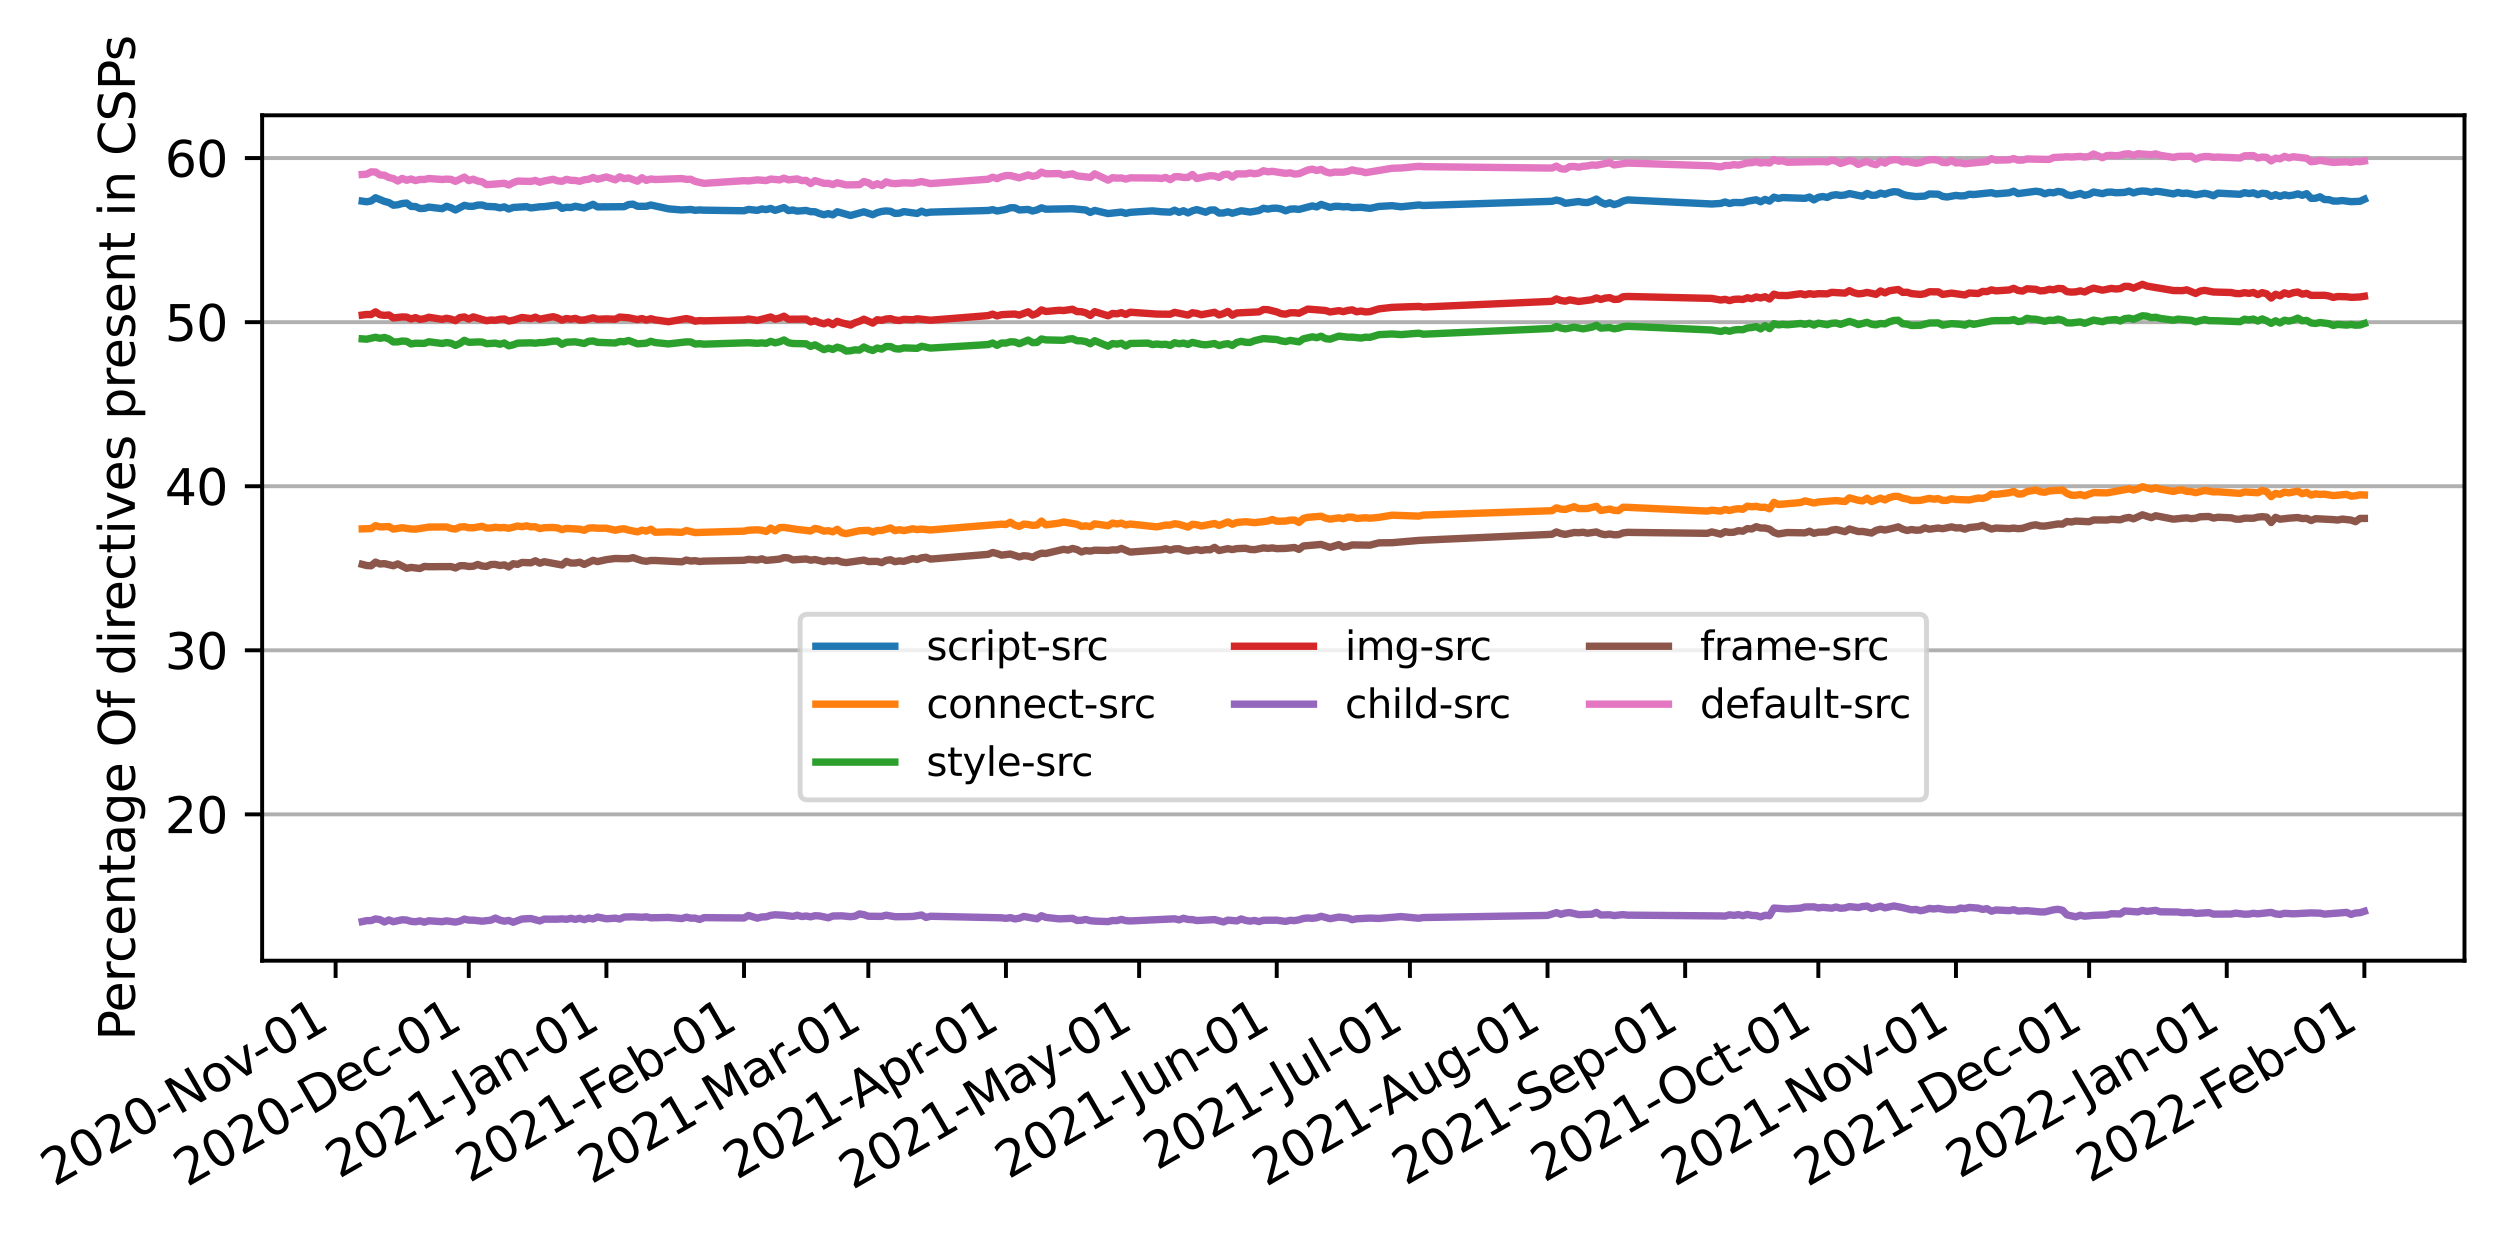 <?xml version="1.0" encoding="utf-8" standalone="no"?>
<!DOCTYPE svg PUBLIC "-//W3C//DTD SVG 1.1//EN"
  "http://www.w3.org/Graphics/SVG/1.1/DTD/svg11.dtd">
<svg xmlns:xlink="http://www.w3.org/1999/xlink" width="506.733pt" height="250.252pt" viewBox="0 0 506.733 250.252" xmlns="http://www.w3.org/2000/svg" version="1.1">
 <defs>
  <style type="text/css">*{stroke-linejoin: round; stroke-linecap: butt}</style>
 </defs>
 <g id="figure_1">
  <g id="patch_1">
   <path d="M 0 250.252 
L 506.733 250.252 
L 506.733 0 
L 0 0 
z
" style="fill: #ffffff"/>
  </g>
  <g id="axes_1">
   <g id="patch_2">
    <path d="M 53.133 194.725 
L 499.533 194.725 
L 499.533 23.365 
L 53.133 23.365 
z
" style="fill: #ffffff"/>
   </g>
   <g id="matplotlib.axis_1">
    <g id="xtick_1">
     <g id="line2d_1">
      <defs>
       <path id="mcc298f6cc8" d="M 0 0 
L 0 3.5 
" style="stroke: #000000; stroke-width: 0.8"/>
      </defs>
      <g>
       <use xlink:href="#mcc298f6cc8" x="68.025" y="194.725" style="stroke: #000000; stroke-width: 0.8"/>
      </g>
     </g>
     <g id="text_1">
      <!-- 2020-Nov-01 -->
      <g transform="translate(10.999 240.629)rotate(-30)scale(0.1 -0.1)">
       <defs>
        <path id="DejaVuSans-32" d="M 1228 531 
L 3431 531 
L 3431 0 
L 469 0 
L 469 531 
Q 828 903 1448 1529 
Q 2069 2156 2228 2338 
Q 2531 2678 2651 2914 
Q 2772 3150 2772 3378 
Q 2772 3750 2511 3984 
Q 2250 4219 1831 4219 
Q 1534 4219 1204 4116 
Q 875 4013 500 3803 
L 500 4441 
Q 881 4594 1212 4672 
Q 1544 4750 1819 4750 
Q 2544 4750 2975 4387 
Q 3406 4025 3406 3419 
Q 3406 3131 3298 2873 
Q 3191 2616 2906 2266 
Q 2828 2175 2409 1742 
Q 1991 1309 1228 531 
z
" transform="scale(0.016)"/>
        <path id="DejaVuSans-30" d="M 2034 4250 
Q 1547 4250 1301 3770 
Q 1056 3291 1056 2328 
Q 1056 1369 1301 889 
Q 1547 409 2034 409 
Q 2525 409 2770 889 
Q 3016 1369 3016 2328 
Q 3016 3291 2770 3770 
Q 2525 4250 2034 4250 
z
M 2034 4750 
Q 2819 4750 3233 4129 
Q 3647 3509 3647 2328 
Q 3647 1150 3233 529 
Q 2819 -91 2034 -91 
Q 1250 -91 836 529 
Q 422 1150 422 2328 
Q 422 3509 836 4129 
Q 1250 4750 2034 4750 
z
" transform="scale(0.016)"/>
        <path id="DejaVuSans-2d" d="M 313 2009 
L 1997 2009 
L 1997 1497 
L 313 1497 
L 313 2009 
z
" transform="scale(0.016)"/>
        <path id="DejaVuSans-4e" d="M 628 4666 
L 1478 4666 
L 3547 763 
L 3547 4666 
L 4159 4666 
L 4159 0 
L 3309 0 
L 1241 3903 
L 1241 0 
L 628 0 
L 628 4666 
z
" transform="scale(0.016)"/>
        <path id="DejaVuSans-6f" d="M 1959 3097 
Q 1497 3097 1228 2736 
Q 959 2375 959 1747 
Q 959 1119 1226 758 
Q 1494 397 1959 397 
Q 2419 397 2687 759 
Q 2956 1122 2956 1747 
Q 2956 2369 2687 2733 
Q 2419 3097 1959 3097 
z
M 1959 3584 
Q 2709 3584 3137 3096 
Q 3566 2609 3566 1747 
Q 3566 888 3137 398 
Q 2709 -91 1959 -91 
Q 1206 -91 779 398 
Q 353 888 353 1747 
Q 353 2609 779 3096 
Q 1206 3584 1959 3584 
z
" transform="scale(0.016)"/>
        <path id="DejaVuSans-76" d="M 191 3500 
L 800 3500 
L 1894 563 
L 2988 3500 
L 3597 3500 
L 2284 0 
L 1503 0 
L 191 3500 
z
" transform="scale(0.016)"/>
        <path id="DejaVuSans-31" d="M 794 531 
L 1825 531 
L 1825 4091 
L 703 3866 
L 703 4441 
L 1819 4666 
L 2450 4666 
L 2450 531 
L 3481 531 
L 3481 0 
L 794 0 
L 794 531 
z
" transform="scale(0.016)"/>
       </defs>
       <use xlink:href="#DejaVuSans-32"/>
       <use xlink:href="#DejaVuSans-30" x="63.623"/>
       <use xlink:href="#DejaVuSans-32" x="127.246"/>
       <use xlink:href="#DejaVuSans-30" x="190.869"/>
       <use xlink:href="#DejaVuSans-2d" x="254.492"/>
       <use xlink:href="#DejaVuSans-4e" x="290.576"/>
       <use xlink:href="#DejaVuSans-6f" x="365.381"/>
       <use xlink:href="#DejaVuSans-76" x="426.562"/>
       <use xlink:href="#DejaVuSans-2d" x="483.117"/>
       <use xlink:href="#DejaVuSans-30" x="519.201"/>
       <use xlink:href="#DejaVuSans-31" x="582.824"/>
      </g>
     </g>
    </g>
    <g id="xtick_2">
     <g id="line2d_2">
      <g>
       <use xlink:href="#mcc298f6cc8" x="95.019" y="194.725" style="stroke: #000000; stroke-width: 0.8"/>
      </g>
     </g>
     <g id="text_2">
      <!-- 2020-Dec-01 -->
      <g transform="translate(37.911 240.677)rotate(-30)scale(0.1 -0.1)">
       <defs>
        <path id="DejaVuSans-44" d="M 1259 4147 
L 1259 519 
L 2022 519 
Q 2988 519 3436 956 
Q 3884 1394 3884 2338 
Q 3884 3275 3436 3711 
Q 2988 4147 2022 4147 
L 1259 4147 
z
M 628 4666 
L 1925 4666 
Q 3281 4666 3915 4102 
Q 4550 3538 4550 2338 
Q 4550 1131 3912 565 
Q 3275 0 1925 0 
L 628 0 
L 628 4666 
z
" transform="scale(0.016)"/>
        <path id="DejaVuSans-65" d="M 3597 1894 
L 3597 1613 
L 953 1613 
Q 991 1019 1311 708 
Q 1631 397 2203 397 
Q 2534 397 2845 478 
Q 3156 559 3463 722 
L 3463 178 
Q 3153 47 2828 -22 
Q 2503 -91 2169 -91 
Q 1331 -91 842 396 
Q 353 884 353 1716 
Q 353 2575 817 3079 
Q 1281 3584 2069 3584 
Q 2775 3584 3186 3129 
Q 3597 2675 3597 1894 
z
M 3022 2063 
Q 3016 2534 2758 2815 
Q 2500 3097 2075 3097 
Q 1594 3097 1305 2825 
Q 1016 2553 972 2059 
L 3022 2063 
z
" transform="scale(0.016)"/>
        <path id="DejaVuSans-63" d="M 3122 3366 
L 3122 2828 
Q 2878 2963 2633 3030 
Q 2388 3097 2138 3097 
Q 1578 3097 1268 2742 
Q 959 2388 959 1747 
Q 959 1106 1268 751 
Q 1578 397 2138 397 
Q 2388 397 2633 464 
Q 2878 531 3122 666 
L 3122 134 
Q 2881 22 2623 -34 
Q 2366 -91 2075 -91 
Q 1284 -91 818 406 
Q 353 903 353 1747 
Q 353 2603 823 3093 
Q 1294 3584 2113 3584 
Q 2378 3584 2631 3529 
Q 2884 3475 3122 3366 
z
" transform="scale(0.016)"/>
       </defs>
       <use xlink:href="#DejaVuSans-32"/>
       <use xlink:href="#DejaVuSans-30" x="63.623"/>
       <use xlink:href="#DejaVuSans-32" x="127.246"/>
       <use xlink:href="#DejaVuSans-30" x="190.869"/>
       <use xlink:href="#DejaVuSans-2d" x="254.492"/>
       <use xlink:href="#DejaVuSans-44" x="290.576"/>
       <use xlink:href="#DejaVuSans-65" x="367.578"/>
       <use xlink:href="#DejaVuSans-63" x="429.102"/>
       <use xlink:href="#DejaVuSans-2d" x="484.082"/>
       <use xlink:href="#DejaVuSans-30" x="520.166"/>
       <use xlink:href="#DejaVuSans-31" x="583.789"/>
      </g>
     </g>
    </g>
    <g id="xtick_3">
     <g id="line2d_3">
      <g>
       <use xlink:href="#mcc298f6cc8" x="122.914" y="194.725" style="stroke: #000000; stroke-width: 0.8"/>
      </g>
     </g>
     <g id="text_3">
      <!-- 2021-Jan-01 -->
      <g transform="translate(68.727 238.99)rotate(-30)scale(0.1 -0.1)">
       <defs>
        <path id="DejaVuSans-4a" d="M 628 4666 
L 1259 4666 
L 1259 325 
Q 1259 -519 939 -900 
Q 619 -1281 -91 -1281 
L -331 -1281 
L -331 -750 
L -134 -750 
Q 284 -750 456 -515 
Q 628 -281 628 325 
L 628 4666 
z
" transform="scale(0.016)"/>
        <path id="DejaVuSans-61" d="M 2194 1759 
Q 1497 1759 1228 1600 
Q 959 1441 959 1056 
Q 959 750 1161 570 
Q 1363 391 1709 391 
Q 2188 391 2477 730 
Q 2766 1069 2766 1631 
L 2766 1759 
L 2194 1759 
z
M 3341 1997 
L 3341 0 
L 2766 0 
L 2766 531 
Q 2569 213 2275 61 
Q 1981 -91 1556 -91 
Q 1019 -91 701 211 
Q 384 513 384 1019 
Q 384 1609 779 1909 
Q 1175 2209 1959 2209 
L 2766 2209 
L 2766 2266 
Q 2766 2663 2505 2880 
Q 2244 3097 1772 3097 
Q 1472 3097 1187 3025 
Q 903 2953 641 2809 
L 641 3341 
Q 956 3463 1253 3523 
Q 1550 3584 1831 3584 
Q 2591 3584 2966 3190 
Q 3341 2797 3341 1997 
z
" transform="scale(0.016)"/>
        <path id="DejaVuSans-6e" d="M 3513 2113 
L 3513 0 
L 2938 0 
L 2938 2094 
Q 2938 2591 2744 2837 
Q 2550 3084 2163 3084 
Q 1697 3084 1428 2787 
Q 1159 2491 1159 1978 
L 1159 0 
L 581 0 
L 581 3500 
L 1159 3500 
L 1159 2956 
Q 1366 3272 1645 3428 
Q 1925 3584 2291 3584 
Q 2894 3584 3203 3211 
Q 3513 2838 3513 2113 
z
" transform="scale(0.016)"/>
       </defs>
       <use xlink:href="#DejaVuSans-32"/>
       <use xlink:href="#DejaVuSans-30" x="63.623"/>
       <use xlink:href="#DejaVuSans-32" x="127.246"/>
       <use xlink:href="#DejaVuSans-31" x="190.869"/>
       <use xlink:href="#DejaVuSans-2d" x="254.492"/>
       <use xlink:href="#DejaVuSans-4a" x="296.201"/>
       <use xlink:href="#DejaVuSans-61" x="325.693"/>
       <use xlink:href="#DejaVuSans-6e" x="386.973"/>
       <use xlink:href="#DejaVuSans-2d" x="450.352"/>
       <use xlink:href="#DejaVuSans-30" x="486.436"/>
       <use xlink:href="#DejaVuSans-31" x="550.059"/>
      </g>
     </g>
    </g>
    <g id="xtick_4">
     <g id="line2d_4">
      <g>
       <use xlink:href="#mcc298f6cc8" x="150.808" y="194.725" style="stroke: #000000; stroke-width: 0.8"/>
      </g>
     </g>
     <g id="text_4">
      <!-- 2021-Feb-01 -->
      <g transform="translate(95.128 239.853)rotate(-30)scale(0.1 -0.1)">
       <defs>
        <path id="DejaVuSans-46" d="M 628 4666 
L 3309 4666 
L 3309 4134 
L 1259 4134 
L 1259 2759 
L 3109 2759 
L 3109 2228 
L 1259 2228 
L 1259 0 
L 628 0 
L 628 4666 
z
" transform="scale(0.016)"/>
        <path id="DejaVuSans-62" d="M 3116 1747 
Q 3116 2381 2855 2742 
Q 2594 3103 2138 3103 
Q 1681 3103 1420 2742 
Q 1159 2381 1159 1747 
Q 1159 1113 1420 752 
Q 1681 391 2138 391 
Q 2594 391 2855 752 
Q 3116 1113 3116 1747 
z
M 1159 2969 
Q 1341 3281 1617 3432 
Q 1894 3584 2278 3584 
Q 2916 3584 3314 3078 
Q 3713 2572 3713 1747 
Q 3713 922 3314 415 
Q 2916 -91 2278 -91 
Q 1894 -91 1617 61 
Q 1341 213 1159 525 
L 1159 0 
L 581 0 
L 581 4863 
L 1159 4863 
L 1159 2969 
z
" transform="scale(0.016)"/>
       </defs>
       <use xlink:href="#DejaVuSans-32"/>
       <use xlink:href="#DejaVuSans-30" x="63.623"/>
       <use xlink:href="#DejaVuSans-32" x="127.246"/>
       <use xlink:href="#DejaVuSans-31" x="190.869"/>
       <use xlink:href="#DejaVuSans-2d" x="254.492"/>
       <use xlink:href="#DejaVuSans-46" x="290.576"/>
       <use xlink:href="#DejaVuSans-65" x="342.596"/>
       <use xlink:href="#DejaVuSans-62" x="404.119"/>
       <use xlink:href="#DejaVuSans-2d" x="467.596"/>
       <use xlink:href="#DejaVuSans-30" x="503.68"/>
       <use xlink:href="#DejaVuSans-31" x="567.303"/>
      </g>
     </g>
    </g>
    <g id="xtick_5">
     <g id="line2d_5">
      <g>
       <use xlink:href="#mcc298f6cc8" x="176.003" y="194.725" style="stroke: #000000; stroke-width: 0.8"/>
      </g>
     </g>
     <g id="text_5">
      <!-- 2021-Mar-01 -->
      <g transform="translate(119.866 240.116)rotate(-30)scale(0.1 -0.1)">
       <defs>
        <path id="DejaVuSans-4d" d="M 628 4666 
L 1569 4666 
L 2759 1491 
L 3956 4666 
L 4897 4666 
L 4897 0 
L 4281 0 
L 4281 4097 
L 3078 897 
L 2444 897 
L 1241 4097 
L 1241 0 
L 628 0 
L 628 4666 
z
" transform="scale(0.016)"/>
        <path id="DejaVuSans-72" d="M 2631 2963 
Q 2534 3019 2420 3045 
Q 2306 3072 2169 3072 
Q 1681 3072 1420 2755 
Q 1159 2438 1159 1844 
L 1159 0 
L 581 0 
L 581 3500 
L 1159 3500 
L 1159 2956 
Q 1341 3275 1631 3429 
Q 1922 3584 2338 3584 
Q 2397 3584 2469 3576 
Q 2541 3569 2628 3553 
L 2631 2963 
z
" transform="scale(0.016)"/>
       </defs>
       <use xlink:href="#DejaVuSans-32"/>
       <use xlink:href="#DejaVuSans-30" x="63.623"/>
       <use xlink:href="#DejaVuSans-32" x="127.246"/>
       <use xlink:href="#DejaVuSans-31" x="190.869"/>
       <use xlink:href="#DejaVuSans-2d" x="254.492"/>
       <use xlink:href="#DejaVuSans-4d" x="290.576"/>
       <use xlink:href="#DejaVuSans-61" x="376.855"/>
       <use xlink:href="#DejaVuSans-72" x="438.135"/>
       <use xlink:href="#DejaVuSans-2d" x="472.873"/>
       <use xlink:href="#DejaVuSans-30" x="508.957"/>
       <use xlink:href="#DejaVuSans-31" x="572.58"/>
      </g>
     </g>
    </g>
    <g id="xtick_6">
     <g id="line2d_6">
      <g>
       <use xlink:href="#mcc298f6cc8" x="203.898" y="194.725" style="stroke: #000000; stroke-width: 0.8"/>
      </g>
     </g>
     <g id="text_6">
      <!-- 2021-Apr-01 -->
      <g transform="translate(149.313 239.22)rotate(-30)scale(0.1 -0.1)">
       <defs>
        <path id="DejaVuSans-41" d="M 2188 4044 
L 1331 1722 
L 3047 1722 
L 2188 4044 
z
M 1831 4666 
L 2547 4666 
L 4325 0 
L 3669 0 
L 3244 1197 
L 1141 1197 
L 716 0 
L 50 0 
L 1831 4666 
z
" transform="scale(0.016)"/>
        <path id="DejaVuSans-70" d="M 1159 525 
L 1159 -1331 
L 581 -1331 
L 581 3500 
L 1159 3500 
L 1159 2969 
Q 1341 3281 1617 3432 
Q 1894 3584 2278 3584 
Q 2916 3584 3314 3078 
Q 3713 2572 3713 1747 
Q 3713 922 3314 415 
Q 2916 -91 2278 -91 
Q 1894 -91 1617 61 
Q 1341 213 1159 525 
z
M 3116 1747 
Q 3116 2381 2855 2742 
Q 2594 3103 2138 3103 
Q 1681 3103 1420 2742 
Q 1159 2381 1159 1747 
Q 1159 1113 1420 752 
Q 1681 391 2138 391 
Q 2594 391 2855 752 
Q 3116 1113 3116 1747 
z
" transform="scale(0.016)"/>
       </defs>
       <use xlink:href="#DejaVuSans-32"/>
       <use xlink:href="#DejaVuSans-30" x="63.623"/>
       <use xlink:href="#DejaVuSans-32" x="127.246"/>
       <use xlink:href="#DejaVuSans-31" x="190.869"/>
       <use xlink:href="#DejaVuSans-2d" x="254.492"/>
       <use xlink:href="#DejaVuSans-41" x="288.326"/>
       <use xlink:href="#DejaVuSans-70" x="356.734"/>
       <use xlink:href="#DejaVuSans-72" x="420.211"/>
       <use xlink:href="#DejaVuSans-2d" x="454.949"/>
       <use xlink:href="#DejaVuSans-30" x="491.033"/>
       <use xlink:href="#DejaVuSans-31" x="554.656"/>
      </g>
     </g>
    </g>
    <g id="xtick_7">
     <g id="line2d_7">
      <g>
       <use xlink:href="#mcc298f6cc8" x="230.892" y="194.725" style="stroke: #000000; stroke-width: 0.8"/>
      </g>
     </g>
     <g id="text_7">
      <!-- 2021-May-01 -->
      <g transform="translate(172.789 241.251)rotate(-30)scale(0.1 -0.1)">
       <defs>
        <path id="DejaVuSans-79" d="M 2059 -325 
Q 1816 -950 1584 -1140 
Q 1353 -1331 966 -1331 
L 506 -1331 
L 506 -850 
L 844 -850 
Q 1081 -850 1212 -737 
Q 1344 -625 1503 -206 
L 1606 56 
L 191 3500 
L 800 3500 
L 1894 763 
L 2988 3500 
L 3597 3500 
L 2059 -325 
z
" transform="scale(0.016)"/>
       </defs>
       <use xlink:href="#DejaVuSans-32"/>
       <use xlink:href="#DejaVuSans-30" x="63.623"/>
       <use xlink:href="#DejaVuSans-32" x="127.246"/>
       <use xlink:href="#DejaVuSans-31" x="190.869"/>
       <use xlink:href="#DejaVuSans-2d" x="254.492"/>
       <use xlink:href="#DejaVuSans-4d" x="290.576"/>
       <use xlink:href="#DejaVuSans-61" x="376.855"/>
       <use xlink:href="#DejaVuSans-79" x="438.135"/>
       <use xlink:href="#DejaVuSans-2d" x="495.564"/>
       <use xlink:href="#DejaVuSans-30" x="531.648"/>
       <use xlink:href="#DejaVuSans-31" x="595.271"/>
      </g>
     </g>
    </g>
    <g id="xtick_8">
     <g id="line2d_8">
      <g>
       <use xlink:href="#mcc298f6cc8" x="258.786" y="194.725" style="stroke: #000000; stroke-width: 0.8"/>
      </g>
     </g>
     <g id="text_8">
      <!-- 2021-Jun-01 -->
      <g transform="translate(204.418 239.095)rotate(-30)scale(0.1 -0.1)">
       <defs>
        <path id="DejaVuSans-75" d="M 544 1381 
L 544 3500 
L 1119 3500 
L 1119 1403 
Q 1119 906 1312 657 
Q 1506 409 1894 409 
Q 2359 409 2629 706 
Q 2900 1003 2900 1516 
L 2900 3500 
L 3475 3500 
L 3475 0 
L 2900 0 
L 2900 538 
Q 2691 219 2414 64 
Q 2138 -91 1772 -91 
Q 1169 -91 856 284 
Q 544 659 544 1381 
z
M 1991 3584 
L 1991 3584 
z
" transform="scale(0.016)"/>
       </defs>
       <use xlink:href="#DejaVuSans-32"/>
       <use xlink:href="#DejaVuSans-30" x="63.623"/>
       <use xlink:href="#DejaVuSans-32" x="127.246"/>
       <use xlink:href="#DejaVuSans-31" x="190.869"/>
       <use xlink:href="#DejaVuSans-2d" x="254.492"/>
       <use xlink:href="#DejaVuSans-4a" x="296.201"/>
       <use xlink:href="#DejaVuSans-75" x="325.693"/>
       <use xlink:href="#DejaVuSans-6e" x="389.072"/>
       <use xlink:href="#DejaVuSans-2d" x="452.451"/>
       <use xlink:href="#DejaVuSans-30" x="488.535"/>
       <use xlink:href="#DejaVuSans-31" x="552.158"/>
      </g>
     </g>
    </g>
    <g id="xtick_9">
     <g id="line2d_9">
      <g>
       <use xlink:href="#mcc298f6cc8" x="285.781" y="194.725" style="stroke: #000000; stroke-width: 0.8"/>
      </g>
     </g>
     <g id="text_9">
      <!-- 2021-Jul-01 -->
      <g transform="translate(234.495 237.315)rotate(-30)scale(0.1 -0.1)">
       <defs>
        <path id="DejaVuSans-6c" d="M 603 4863 
L 1178 4863 
L 1178 0 
L 603 0 
L 603 4863 
z
" transform="scale(0.016)"/>
       </defs>
       <use xlink:href="#DejaVuSans-32"/>
       <use xlink:href="#DejaVuSans-30" x="63.623"/>
       <use xlink:href="#DejaVuSans-32" x="127.246"/>
       <use xlink:href="#DejaVuSans-31" x="190.869"/>
       <use xlink:href="#DejaVuSans-2d" x="254.492"/>
       <use xlink:href="#DejaVuSans-4a" x="296.201"/>
       <use xlink:href="#DejaVuSans-75" x="325.693"/>
       <use xlink:href="#DejaVuSans-6c" x="389.072"/>
       <use xlink:href="#DejaVuSans-2d" x="416.855"/>
       <use xlink:href="#DejaVuSans-30" x="452.939"/>
       <use xlink:href="#DejaVuSans-31" x="516.562"/>
      </g>
     </g>
    </g>
    <g id="xtick_10">
     <g id="line2d_10">
      <g>
       <use xlink:href="#mcc298f6cc8" x="313.675" y="194.725" style="stroke: #000000; stroke-width: 0.8"/>
      </g>
     </g>
     <g id="text_10">
      <!-- 2021-Aug-01 -->
      <g transform="translate(256.61 240.652)rotate(-30)scale(0.1 -0.1)">
       <defs>
        <path id="DejaVuSans-67" d="M 2906 1791 
Q 2906 2416 2648 2759 
Q 2391 3103 1925 3103 
Q 1463 3103 1205 2759 
Q 947 2416 947 1791 
Q 947 1169 1205 825 
Q 1463 481 1925 481 
Q 2391 481 2648 825 
Q 2906 1169 2906 1791 
z
M 3481 434 
Q 3481 -459 3084 -895 
Q 2688 -1331 1869 -1331 
Q 1566 -1331 1297 -1286 
Q 1028 -1241 775 -1147 
L 775 -588 
Q 1028 -725 1275 -790 
Q 1522 -856 1778 -856 
Q 2344 -856 2625 -561 
Q 2906 -266 2906 331 
L 2906 616 
Q 2728 306 2450 153 
Q 2172 0 1784 0 
Q 1141 0 747 490 
Q 353 981 353 1791 
Q 353 2603 747 3093 
Q 1141 3584 1784 3584 
Q 2172 3584 2450 3431 
Q 2728 3278 2906 2969 
L 2906 3500 
L 3481 3500 
L 3481 434 
z
" transform="scale(0.016)"/>
       </defs>
       <use xlink:href="#DejaVuSans-32"/>
       <use xlink:href="#DejaVuSans-30" x="63.623"/>
       <use xlink:href="#DejaVuSans-32" x="127.246"/>
       <use xlink:href="#DejaVuSans-31" x="190.869"/>
       <use xlink:href="#DejaVuSans-2d" x="254.492"/>
       <use xlink:href="#DejaVuSans-41" x="288.326"/>
       <use xlink:href="#DejaVuSans-75" x="356.734"/>
       <use xlink:href="#DejaVuSans-67" x="420.113"/>
       <use xlink:href="#DejaVuSans-2d" x="483.59"/>
       <use xlink:href="#DejaVuSans-30" x="519.674"/>
       <use xlink:href="#DejaVuSans-31" x="583.297"/>
      </g>
     </g>
    </g>
    <g id="xtick_11">
     <g id="line2d_11">
      <g>
       <use xlink:href="#mcc298f6cc8" x="341.57" y="194.725" style="stroke: #000000; stroke-width: 0.8"/>
      </g>
     </g>
     <g id="text_11">
      <!-- 2021-Sep-01 -->
      <g transform="translate(284.896 240.426)rotate(-30)scale(0.1 -0.1)">
       <defs>
        <path id="DejaVuSans-53" d="M 3425 4513 
L 3425 3897 
Q 3066 4069 2747 4153 
Q 2428 4238 2131 4238 
Q 1616 4238 1336 4038 
Q 1056 3838 1056 3469 
Q 1056 3159 1242 3001 
Q 1428 2844 1947 2747 
L 2328 2669 
Q 3034 2534 3370 2195 
Q 3706 1856 3706 1288 
Q 3706 609 3251 259 
Q 2797 -91 1919 -91 
Q 1588 -91 1214 -16 
Q 841 59 441 206 
L 441 856 
Q 825 641 1194 531 
Q 1563 422 1919 422 
Q 2459 422 2753 634 
Q 3047 847 3047 1241 
Q 3047 1584 2836 1778 
Q 2625 1972 2144 2069 
L 1759 2144 
Q 1053 2284 737 2584 
Q 422 2884 422 3419 
Q 422 4038 858 4394 
Q 1294 4750 2059 4750 
Q 2388 4750 2728 4690 
Q 3069 4631 3425 4513 
z
" transform="scale(0.016)"/>
       </defs>
       <use xlink:href="#DejaVuSans-32"/>
       <use xlink:href="#DejaVuSans-30" x="63.623"/>
       <use xlink:href="#DejaVuSans-32" x="127.246"/>
       <use xlink:href="#DejaVuSans-31" x="190.869"/>
       <use xlink:href="#DejaVuSans-2d" x="254.492"/>
       <use xlink:href="#DejaVuSans-53" x="290.576"/>
       <use xlink:href="#DejaVuSans-65" x="354.053"/>
       <use xlink:href="#DejaVuSans-70" x="415.576"/>
       <use xlink:href="#DejaVuSans-2d" x="479.053"/>
       <use xlink:href="#DejaVuSans-30" x="515.137"/>
       <use xlink:href="#DejaVuSans-31" x="578.76"/>
      </g>
     </g>
    </g>
    <g id="xtick_12">
     <g id="line2d_12">
      <g>
       <use xlink:href="#mcc298f6cc8" x="368.564" y="194.725" style="stroke: #000000; stroke-width: 0.8"/>
      </g>
     </g>
     <g id="text_12">
      <!-- 2021-Oct-01 -->
      <g transform="translate(313.003 239.784)rotate(-30)scale(0.1 -0.1)">
       <defs>
        <path id="DejaVuSans-4f" d="M 2522 4238 
Q 1834 4238 1429 3725 
Q 1025 3213 1025 2328 
Q 1025 1447 1429 934 
Q 1834 422 2522 422 
Q 3209 422 3611 934 
Q 4013 1447 4013 2328 
Q 4013 3213 3611 3725 
Q 3209 4238 2522 4238 
z
M 2522 4750 
Q 3503 4750 4090 4092 
Q 4678 3434 4678 2328 
Q 4678 1225 4090 567 
Q 3503 -91 2522 -91 
Q 1538 -91 948 565 
Q 359 1222 359 2328 
Q 359 3434 948 4092 
Q 1538 4750 2522 4750 
z
" transform="scale(0.016)"/>
        <path id="DejaVuSans-74" d="M 1172 4494 
L 1172 3500 
L 2356 3500 
L 2356 3053 
L 1172 3053 
L 1172 1153 
Q 1172 725 1289 603 
Q 1406 481 1766 481 
L 2356 481 
L 2356 0 
L 1766 0 
Q 1100 0 847 248 
Q 594 497 594 1153 
L 594 3053 
L 172 3053 
L 172 3500 
L 594 3500 
L 594 4494 
L 1172 4494 
z
" transform="scale(0.016)"/>
       </defs>
       <use xlink:href="#DejaVuSans-32"/>
       <use xlink:href="#DejaVuSans-30" x="63.623"/>
       <use xlink:href="#DejaVuSans-32" x="127.246"/>
       <use xlink:href="#DejaVuSans-31" x="190.869"/>
       <use xlink:href="#DejaVuSans-2d" x="254.492"/>
       <use xlink:href="#DejaVuSans-4f" x="293.326"/>
       <use xlink:href="#DejaVuSans-63" x="372.037"/>
       <use xlink:href="#DejaVuSans-74" x="427.018"/>
       <use xlink:href="#DejaVuSans-2d" x="466.227"/>
       <use xlink:href="#DejaVuSans-30" x="502.311"/>
       <use xlink:href="#DejaVuSans-31" x="565.934"/>
      </g>
     </g>
    </g>
    <g id="xtick_13">
     <g id="line2d_13">
      <g>
       <use xlink:href="#mcc298f6cc8" x="396.459" y="194.725" style="stroke: #000000; stroke-width: 0.8"/>
      </g>
     </g>
     <g id="text_13">
      <!-- 2021-Nov-01 -->
      <g transform="translate(339.433 240.629)rotate(-30)scale(0.1 -0.1)">
       <use xlink:href="#DejaVuSans-32"/>
       <use xlink:href="#DejaVuSans-30" x="63.623"/>
       <use xlink:href="#DejaVuSans-32" x="127.246"/>
       <use xlink:href="#DejaVuSans-31" x="190.869"/>
       <use xlink:href="#DejaVuSans-2d" x="254.492"/>
       <use xlink:href="#DejaVuSans-4e" x="290.576"/>
       <use xlink:href="#DejaVuSans-6f" x="365.381"/>
       <use xlink:href="#DejaVuSans-76" x="426.562"/>
       <use xlink:href="#DejaVuSans-2d" x="483.117"/>
       <use xlink:href="#DejaVuSans-30" x="519.201"/>
       <use xlink:href="#DejaVuSans-31" x="582.824"/>
      </g>
     </g>
    </g>
    <g id="xtick_14">
     <g id="line2d_14">
      <g>
       <use xlink:href="#mcc298f6cc8" x="423.453" y="194.725" style="stroke: #000000; stroke-width: 0.8"/>
      </g>
     </g>
     <g id="text_14">
      <!-- 2021-Dec-01 -->
      <g transform="translate(366.345 240.677)rotate(-30)scale(0.1 -0.1)">
       <use xlink:href="#DejaVuSans-32"/>
       <use xlink:href="#DejaVuSans-30" x="63.623"/>
       <use xlink:href="#DejaVuSans-32" x="127.246"/>
       <use xlink:href="#DejaVuSans-31" x="190.869"/>
       <use xlink:href="#DejaVuSans-2d" x="254.492"/>
       <use xlink:href="#DejaVuSans-44" x="290.576"/>
       <use xlink:href="#DejaVuSans-65" x="367.578"/>
       <use xlink:href="#DejaVuSans-63" x="429.102"/>
       <use xlink:href="#DejaVuSans-2d" x="484.082"/>
       <use xlink:href="#DejaVuSans-30" x="520.166"/>
       <use xlink:href="#DejaVuSans-31" x="583.789"/>
      </g>
     </g>
    </g>
    <g id="xtick_15">
     <g id="line2d_15">
      <g>
       <use xlink:href="#mcc298f6cc8" x="451.348" y="194.725" style="stroke: #000000; stroke-width: 0.8"/>
      </g>
     </g>
     <g id="text_15">
      <!-- 2022-Jan-01 -->
      <g transform="translate(397.161 238.99)rotate(-30)scale(0.1 -0.1)">
       <use xlink:href="#DejaVuSans-32"/>
       <use xlink:href="#DejaVuSans-30" x="63.623"/>
       <use xlink:href="#DejaVuSans-32" x="127.246"/>
       <use xlink:href="#DejaVuSans-32" x="190.869"/>
       <use xlink:href="#DejaVuSans-2d" x="254.492"/>
       <use xlink:href="#DejaVuSans-4a" x="296.201"/>
       <use xlink:href="#DejaVuSans-61" x="325.693"/>
       <use xlink:href="#DejaVuSans-6e" x="386.973"/>
       <use xlink:href="#DejaVuSans-2d" x="450.352"/>
       <use xlink:href="#DejaVuSans-30" x="486.436"/>
       <use xlink:href="#DejaVuSans-31" x="550.059"/>
      </g>
     </g>
    </g>
    <g id="xtick_16">
     <g id="line2d_16">
      <g>
       <use xlink:href="#mcc298f6cc8" x="479.242" y="194.725" style="stroke: #000000; stroke-width: 0.8"/>
      </g>
     </g>
     <g id="text_16">
      <!-- 2022-Feb-01 -->
      <g transform="translate(423.561 239.853)rotate(-30)scale(0.1 -0.1)">
       <use xlink:href="#DejaVuSans-32"/>
       <use xlink:href="#DejaVuSans-30" x="63.623"/>
       <use xlink:href="#DejaVuSans-32" x="127.246"/>
       <use xlink:href="#DejaVuSans-32" x="190.869"/>
       <use xlink:href="#DejaVuSans-2d" x="254.492"/>
       <use xlink:href="#DejaVuSans-46" x="290.576"/>
       <use xlink:href="#DejaVuSans-65" x="342.596"/>
       <use xlink:href="#DejaVuSans-62" x="404.119"/>
       <use xlink:href="#DejaVuSans-2d" x="467.596"/>
       <use xlink:href="#DejaVuSans-30" x="503.68"/>
       <use xlink:href="#DejaVuSans-31" x="567.303"/>
      </g>
     </g>
    </g>
   </g>
   <g id="matplotlib.axis_2">
    <g id="ytick_1">
     <g id="line2d_17">
      <path d="M 53.133 165.071 
L 499.533 165.071 
" clip-path="url(#pb02ee767a7)" style="fill: none; stroke: #b0b0b0; stroke-width: 0.8; stroke-linecap: square"/>
     </g>
     <g id="line2d_18">
      <defs>
       <path id="mbdf2468fa7" d="M 0 0 
L -3.5 0 
" style="stroke: #000000; stroke-width: 0.8"/>
      </defs>
      <g>
       <use xlink:href="#mbdf2468fa7" x="53.133" y="165.071" style="stroke: #000000; stroke-width: 0.8"/>
      </g>
     </g>
     <g id="text_17">
      <!-- 20 -->
      <g transform="translate(33.408 168.87)scale(0.1 -0.1)">
       <use xlink:href="#DejaVuSans-32"/>
       <use xlink:href="#DejaVuSans-30" x="63.623"/>
      </g>
     </g>
    </g>
    <g id="ytick_2">
     <g id="line2d_19">
      <path d="M 53.133 131.813 
L 499.533 131.813 
" clip-path="url(#pb02ee767a7)" style="fill: none; stroke: #b0b0b0; stroke-width: 0.8; stroke-linecap: square"/>
     </g>
     <g id="line2d_20">
      <g>
       <use xlink:href="#mbdf2468fa7" x="53.133" y="131.813" style="stroke: #000000; stroke-width: 0.8"/>
      </g>
     </g>
     <g id="text_18">
      <!-- 30 -->
      <g transform="translate(33.408 135.612)scale(0.1 -0.1)">
       <defs>
        <path id="DejaVuSans-33" d="M 2597 2516 
Q 3050 2419 3304 2112 
Q 3559 1806 3559 1356 
Q 3559 666 3084 287 
Q 2609 -91 1734 -91 
Q 1441 -91 1130 -33 
Q 819 25 488 141 
L 488 750 
Q 750 597 1062 519 
Q 1375 441 1716 441 
Q 2309 441 2620 675 
Q 2931 909 2931 1356 
Q 2931 1769 2642 2001 
Q 2353 2234 1838 2234 
L 1294 2234 
L 1294 2753 
L 1863 2753 
Q 2328 2753 2575 2939 
Q 2822 3125 2822 3475 
Q 2822 3834 2567 4026 
Q 2313 4219 1838 4219 
Q 1578 4219 1281 4162 
Q 984 4106 628 3988 
L 628 4550 
Q 988 4650 1302 4700 
Q 1616 4750 1894 4750 
Q 2613 4750 3031 4423 
Q 3450 4097 3450 3541 
Q 3450 3153 3228 2886 
Q 3006 2619 2597 2516 
z
" transform="scale(0.016)"/>
       </defs>
       <use xlink:href="#DejaVuSans-33"/>
       <use xlink:href="#DejaVuSans-30" x="63.623"/>
      </g>
     </g>
    </g>
    <g id="ytick_3">
     <g id="line2d_21">
      <path d="M 53.133 98.555 
L 499.533 98.555 
" clip-path="url(#pb02ee767a7)" style="fill: none; stroke: #b0b0b0; stroke-width: 0.8; stroke-linecap: square"/>
     </g>
     <g id="line2d_22">
      <g>
       <use xlink:href="#mbdf2468fa7" x="53.133" y="98.555" style="stroke: #000000; stroke-width: 0.8"/>
      </g>
     </g>
     <g id="text_19">
      <!-- 40 -->
      <g transform="translate(33.408 102.354)scale(0.1 -0.1)">
       <defs>
        <path id="DejaVuSans-34" d="M 2419 4116 
L 825 1625 
L 2419 1625 
L 2419 4116 
z
M 2253 4666 
L 3047 4666 
L 3047 1625 
L 3713 1625 
L 3713 1100 
L 3047 1100 
L 3047 0 
L 2419 0 
L 2419 1100 
L 313 1100 
L 313 1709 
L 2253 4666 
z
" transform="scale(0.016)"/>
       </defs>
       <use xlink:href="#DejaVuSans-34"/>
       <use xlink:href="#DejaVuSans-30" x="63.623"/>
      </g>
     </g>
    </g>
    <g id="ytick_4">
     <g id="line2d_23">
      <path d="M 53.133 65.298 
L 499.533 65.298 
" clip-path="url(#pb02ee767a7)" style="fill: none; stroke: #b0b0b0; stroke-width: 0.8; stroke-linecap: square"/>
     </g>
     <g id="line2d_24">
      <g>
       <use xlink:href="#mbdf2468fa7" x="53.133" y="65.298" style="stroke: #000000; stroke-width: 0.8"/>
      </g>
     </g>
     <g id="text_20">
      <!-- 50 -->
      <g transform="translate(33.408 69.097)scale(0.1 -0.1)">
       <defs>
        <path id="DejaVuSans-35" d="M 691 4666 
L 3169 4666 
L 3169 4134 
L 1269 4134 
L 1269 2991 
Q 1406 3038 1543 3061 
Q 1681 3084 1819 3084 
Q 2600 3084 3056 2656 
Q 3513 2228 3513 1497 
Q 3513 744 3044 326 
Q 2575 -91 1722 -91 
Q 1428 -91 1123 -41 
Q 819 9 494 109 
L 494 744 
Q 775 591 1075 516 
Q 1375 441 1709 441 
Q 2250 441 2565 725 
Q 2881 1009 2881 1497 
Q 2881 1984 2565 2268 
Q 2250 2553 1709 2553 
Q 1456 2553 1204 2497 
Q 953 2441 691 2322 
L 691 4666 
z
" transform="scale(0.016)"/>
       </defs>
       <use xlink:href="#DejaVuSans-35"/>
       <use xlink:href="#DejaVuSans-30" x="63.623"/>
      </g>
     </g>
    </g>
    <g id="ytick_5">
     <g id="line2d_25">
      <path d="M 53.133 32.04 
L 499.533 32.04 
" clip-path="url(#pb02ee767a7)" style="fill: none; stroke: #b0b0b0; stroke-width: 0.8; stroke-linecap: square"/>
     </g>
     <g id="line2d_26">
      <g>
       <use xlink:href="#mbdf2468fa7" x="53.133" y="32.04" style="stroke: #000000; stroke-width: 0.8"/>
      </g>
     </g>
     <g id="text_21">
      <!-- 60 -->
      <g transform="translate(33.408 35.839)scale(0.1 -0.1)">
       <defs>
        <path id="DejaVuSans-36" d="M 2113 2584 
Q 1688 2584 1439 2293 
Q 1191 2003 1191 1497 
Q 1191 994 1439 701 
Q 1688 409 2113 409 
Q 2538 409 2786 701 
Q 3034 994 3034 1497 
Q 3034 2003 2786 2293 
Q 2538 2584 2113 2584 
z
M 3366 4563 
L 3366 3988 
Q 3128 4100 2886 4159 
Q 2644 4219 2406 4219 
Q 1781 4219 1451 3797 
Q 1122 3375 1075 2522 
Q 1259 2794 1537 2939 
Q 1816 3084 2150 3084 
Q 2853 3084 3261 2657 
Q 3669 2231 3669 1497 
Q 3669 778 3244 343 
Q 2819 -91 2113 -91 
Q 1303 -91 875 529 
Q 447 1150 447 2328 
Q 447 3434 972 4092 
Q 1497 4750 2381 4750 
Q 2619 4750 2861 4703 
Q 3103 4656 3366 4563 
z
" transform="scale(0.016)"/>
       </defs>
       <use xlink:href="#DejaVuSans-36"/>
       <use xlink:href="#DejaVuSans-30" x="63.623"/>
      </g>
     </g>
    </g>
    <g id="text_22">
     <!-- Percentage Of directives present in CSPs -->
     <g transform="translate(27.328 210.891)rotate(-90)scale(0.1 -0.1)">
      <defs>
       <path id="DejaVuSans-50" d="M 1259 4147 
L 1259 2394 
L 2053 2394 
Q 2494 2394 2734 2622 
Q 2975 2850 2975 3272 
Q 2975 3691 2734 3919 
Q 2494 4147 2053 4147 
L 1259 4147 
z
M 628 4666 
L 2053 4666 
Q 2838 4666 3239 4311 
Q 3641 3956 3641 3272 
Q 3641 2581 3239 2228 
Q 2838 1875 2053 1875 
L 1259 1875 
L 1259 0 
L 628 0 
L 628 4666 
z
" transform="scale(0.016)"/>
       <path id="DejaVuSans-20" transform="scale(0.016)"/>
       <path id="DejaVuSans-66" d="M 2375 4863 
L 2375 4384 
L 1825 4384 
Q 1516 4384 1395 4259 
Q 1275 4134 1275 3809 
L 1275 3500 
L 2222 3500 
L 2222 3053 
L 1275 3053 
L 1275 0 
L 697 0 
L 697 3053 
L 147 3053 
L 147 3500 
L 697 3500 
L 697 3744 
Q 697 4328 969 4595 
Q 1241 4863 1831 4863 
L 2375 4863 
z
" transform="scale(0.016)"/>
       <path id="DejaVuSans-64" d="M 2906 2969 
L 2906 4863 
L 3481 4863 
L 3481 0 
L 2906 0 
L 2906 525 
Q 2725 213 2448 61 
Q 2172 -91 1784 -91 
Q 1150 -91 751 415 
Q 353 922 353 1747 
Q 353 2572 751 3078 
Q 1150 3584 1784 3584 
Q 2172 3584 2448 3432 
Q 2725 3281 2906 2969 
z
M 947 1747 
Q 947 1113 1208 752 
Q 1469 391 1925 391 
Q 2381 391 2643 752 
Q 2906 1113 2906 1747 
Q 2906 2381 2643 2742 
Q 2381 3103 1925 3103 
Q 1469 3103 1208 2742 
Q 947 2381 947 1747 
z
" transform="scale(0.016)"/>
       <path id="DejaVuSans-69" d="M 603 3500 
L 1178 3500 
L 1178 0 
L 603 0 
L 603 3500 
z
M 603 4863 
L 1178 4863 
L 1178 4134 
L 603 4134 
L 603 4863 
z
" transform="scale(0.016)"/>
       <path id="DejaVuSans-73" d="M 2834 3397 
L 2834 2853 
Q 2591 2978 2328 3040 
Q 2066 3103 1784 3103 
Q 1356 3103 1142 2972 
Q 928 2841 928 2578 
Q 928 2378 1081 2264 
Q 1234 2150 1697 2047 
L 1894 2003 
Q 2506 1872 2764 1633 
Q 3022 1394 3022 966 
Q 3022 478 2636 193 
Q 2250 -91 1575 -91 
Q 1294 -91 989 -36 
Q 684 19 347 128 
L 347 722 
Q 666 556 975 473 
Q 1284 391 1588 391 
Q 1994 391 2212 530 
Q 2431 669 2431 922 
Q 2431 1156 2273 1281 
Q 2116 1406 1581 1522 
L 1381 1569 
Q 847 1681 609 1914 
Q 372 2147 372 2553 
Q 372 3047 722 3315 
Q 1072 3584 1716 3584 
Q 2034 3584 2315 3537 
Q 2597 3491 2834 3397 
z
" transform="scale(0.016)"/>
       <path id="DejaVuSans-43" d="M 4122 4306 
L 4122 3641 
Q 3803 3938 3442 4084 
Q 3081 4231 2675 4231 
Q 1875 4231 1450 3742 
Q 1025 3253 1025 2328 
Q 1025 1406 1450 917 
Q 1875 428 2675 428 
Q 3081 428 3442 575 
Q 3803 722 4122 1019 
L 4122 359 
Q 3791 134 3420 21 
Q 3050 -91 2638 -91 
Q 1578 -91 968 557 
Q 359 1206 359 2328 
Q 359 3453 968 4101 
Q 1578 4750 2638 4750 
Q 3056 4750 3426 4639 
Q 3797 4528 4122 4306 
z
" transform="scale(0.016)"/>
      </defs>
      <use xlink:href="#DejaVuSans-50"/>
      <use xlink:href="#DejaVuSans-65" x="56.678"/>
      <use xlink:href="#DejaVuSans-72" x="118.201"/>
      <use xlink:href="#DejaVuSans-63" x="157.064"/>
      <use xlink:href="#DejaVuSans-65" x="212.045"/>
      <use xlink:href="#DejaVuSans-6e" x="273.568"/>
      <use xlink:href="#DejaVuSans-74" x="336.947"/>
      <use xlink:href="#DejaVuSans-61" x="376.156"/>
      <use xlink:href="#DejaVuSans-67" x="437.436"/>
      <use xlink:href="#DejaVuSans-65" x="500.912"/>
      <use xlink:href="#DejaVuSans-20" x="562.436"/>
      <use xlink:href="#DejaVuSans-4f" x="594.223"/>
      <use xlink:href="#DejaVuSans-66" x="672.934"/>
      <use xlink:href="#DejaVuSans-20" x="708.139"/>
      <use xlink:href="#DejaVuSans-64" x="739.926"/>
      <use xlink:href="#DejaVuSans-69" x="803.402"/>
      <use xlink:href="#DejaVuSans-72" x="831.186"/>
      <use xlink:href="#DejaVuSans-65" x="870.049"/>
      <use xlink:href="#DejaVuSans-63" x="931.572"/>
      <use xlink:href="#DejaVuSans-74" x="986.553"/>
      <use xlink:href="#DejaVuSans-69" x="1025.762"/>
      <use xlink:href="#DejaVuSans-76" x="1053.545"/>
      <use xlink:href="#DejaVuSans-65" x="1112.725"/>
      <use xlink:href="#DejaVuSans-73" x="1174.248"/>
      <use xlink:href="#DejaVuSans-20" x="1226.348"/>
      <use xlink:href="#DejaVuSans-70" x="1258.135"/>
      <use xlink:href="#DejaVuSans-72" x="1321.611"/>
      <use xlink:href="#DejaVuSans-65" x="1360.475"/>
      <use xlink:href="#DejaVuSans-73" x="1421.998"/>
      <use xlink:href="#DejaVuSans-65" x="1474.098"/>
      <use xlink:href="#DejaVuSans-6e" x="1535.621"/>
      <use xlink:href="#DejaVuSans-74" x="1599"/>
      <use xlink:href="#DejaVuSans-20" x="1638.209"/>
      <use xlink:href="#DejaVuSans-69" x="1669.996"/>
      <use xlink:href="#DejaVuSans-6e" x="1697.779"/>
      <use xlink:href="#DejaVuSans-20" x="1761.158"/>
      <use xlink:href="#DejaVuSans-43" x="1792.945"/>
      <use xlink:href="#DejaVuSans-53" x="1862.77"/>
      <use xlink:href="#DejaVuSans-50" x="1926.246"/>
      <use xlink:href="#DejaVuSans-73" x="1984.799"/>
     </g>
    </g>
   </g>
   <g id="line2d_27">
    <path d="M 73.424 40.77 
L 74.324 40.898 
L 75.223 40.733 
L 76.123 40.087 
L 77.923 40.824 
L 78.823 41.052 
L 79.723 41.594 
L 80.622 41.501 
L 81.522 41.253 
L 82.422 41.163 
L 83.322 41.837 
L 84.222 41.863 
L 85.121 42.263 
L 86.021 42.231 
L 86.921 41.972 
L 89.621 42.299 
L 90.52 41.823 
L 91.42 42.101 
L 92.32 42.56 
L 94.12 41.626 
L 95.019 41.809 
L 95.919 41.81 
L 96.819 41.571 
L 97.719 41.553 
L 98.619 41.837 
L 100.418 41.913 
L 101.318 42.132 
L 102.218 41.931 
L 103.118 42.369 
L 104.018 42.046 
L 106.717 41.894 
L 107.617 42.151 
L 109.417 41.917 
L 110.316 41.887 
L 113.016 41.528 
L 113.916 42.237 
L 114.815 42.01 
L 115.715 42.061 
L 116.615 41.806 
L 118.415 42.154 
L 120.214 41.42 
L 121.114 41.939 
L 126.513 41.89 
L 127.413 41.46 
L 128.313 41.385 
L 129.213 41.809 
L 131.012 41.813 
L 131.912 41.553 
L 135.511 42.335 
L 138.211 42.561 
L 140.01 42.458 
L 140.91 42.626 
L 141.81 42.553 
L 142.71 42.601 
L 150.808 42.719 
L 151.708 42.442 
L 153.508 42.642 
L 154.407 42.349 
L 155.307 42.49 
L 156.207 42.248 
L 157.107 42.636 
L 158.907 42.061 
L 159.806 42.682 
L 160.706 42.572 
L 161.606 42.79 
L 163.406 42.652 
L 164.305 42.913 
L 165.205 42.918 
L 166.105 43.285 
L 167.005 43.524 
L 167.905 43.294 
L 168.805 43.548 
L 169.704 42.923 
L 172.404 43.674 
L 174.203 43.177 
L 175.103 42.935 
L 176.903 43.52 
L 177.803 43.094 
L 178.703 42.858 
L 179.602 42.755 
L 180.502 42.829 
L 181.402 43.255 
L 182.302 43.207 
L 183.202 42.89 
L 185.901 43.263 
L 186.801 42.8 
L 187.701 43.148 
L 188.601 42.996 
L 200.298 42.663 
L 201.198 42.494 
L 202.098 42.768 
L 203.898 42.444 
L 204.797 42.111 
L 205.697 42.12 
L 206.597 42.555 
L 208.397 42.448 
L 209.296 42.769 
L 210.196 42.546 
L 211.096 42.124 
L 211.996 42.402 
L 217.395 42.311 
L 220.094 42.566 
L 220.994 43.057 
L 221.894 42.655 
L 224.593 43.289 
L 227.293 42.991 
L 228.193 43.244 
L 229.092 43.035 
L 233.592 42.744 
L 235.391 42.918 
L 237.191 43.003 
L 238.091 42.602 
L 238.99 43.039 
L 239.89 42.717 
L 240.79 43.15 
L 241.69 42.727 
L 242.59 42.489 
L 244.389 43.016 
L 245.289 42.58 
L 246.189 42.555 
L 247.089 43.183 
L 247.989 43.164 
L 248.888 42.933 
L 249.788 43.224 
L 251.588 42.72 
L 253.388 42.984 
L 255.187 42.672 
L 256.087 42.211 
L 256.987 42.384 
L 257.887 42.214 
L 258.786 42.19 
L 259.686 42.353 
L 260.586 42.73 
L 261.486 42.391 
L 262.386 42.342 
L 263.286 42.446 
L 265.985 41.739 
L 266.885 41.941 
L 267.785 41.43 
L 269.584 42.037 
L 270.484 41.823 
L 271.384 41.82 
L 272.284 41.935 
L 273.184 41.87 
L 274.083 42.073 
L 275.883 42.012 
L 277.683 42.236 
L 279.482 41.847 
L 282.182 41.689 
L 283.981 41.917 
L 287.581 41.542 
L 288.48 41.65 
L 314.575 40.8 
L 315.475 40.556 
L 316.375 40.767 
L 317.275 41.207 
L 319.974 40.85 
L 320.874 41.017 
L 321.774 41.058 
L 322.674 40.773 
L 323.573 40.353 
L 324.473 40.988 
L 325.373 41.378 
L 326.273 41.094 
L 327.173 41.467 
L 328.072 41.223 
L 328.972 40.763 
L 329.872 40.519 
L 346.969 41.346 
L 348.768 41.23 
L 349.668 40.941 
L 350.568 41.241 
L 351.468 41.036 
L 353.267 41.068 
L 354.167 40.787 
L 355.967 40.494 
L 356.867 40.899 
L 357.766 40.419 
L 358.666 40.762 
L 359.566 39.966 
L 360.466 40.221 
L 361.366 40.042 
L 365.865 40.202 
L 366.765 39.939 
L 367.664 40.513 
L 368.564 39.992 
L 369.464 39.833 
L 370.364 40.015 
L 371.264 39.599 
L 372.164 39.471 
L 373.063 39.62 
L 373.963 39.522 
L 374.863 39.237 
L 376.663 39.608 
L 377.562 39.776 
L 378.462 39.205 
L 379.362 39.586 
L 380.262 39.556 
L 381.162 39.14 
L 382.062 39.369 
L 382.961 39.039 
L 383.861 38.854 
L 384.761 38.923 
L 385.661 39.385 
L 386.561 39.621 
L 388.36 39.846 
L 390.16 39.745 
L 391.06 39.319 
L 392.859 39.365 
L 393.759 39.807 
L 394.659 39.934 
L 396.459 39.601 
L 397.359 39.716 
L 398.258 39.672 
L 399.158 39.366 
L 400.058 39.427 
L 403.657 39.051 
L 404.557 39.3 
L 407.257 39.081 
L 408.156 38.758 
L 409.056 39.241 
L 412.655 38.762 
L 413.555 38.888 
L 414.455 39.282 
L 415.355 39.001 
L 416.255 39.076 
L 417.155 38.801 
L 418.054 38.934 
L 418.954 39.478 
L 419.854 39.652 
L 421.654 39.202 
L 422.553 39.587 
L 423.453 39.388 
L 424.353 38.922 
L 426.153 39.251 
L 427.053 38.97 
L 427.952 38.931 
L 428.852 39.064 
L 430.652 39.002 
L 431.552 38.734 
L 432.451 39.1 
L 433.351 38.823 
L 434.251 38.712 
L 435.151 38.778 
L 436.051 38.994 
L 436.951 38.764 
L 437.85 38.849 
L 440.55 39.302 
L 441.45 39.01 
L 442.349 39.218 
L 443.249 39.139 
L 445.049 39.499 
L 446.849 39.175 
L 447.748 39.353 
L 448.648 39.675 
L 449.548 39.146 
L 454.047 39.382 
L 454.947 39.06 
L 455.847 39.223 
L 456.747 39.091 
L 457.646 39.458 
L 458.546 39.167 
L 459.446 39.26 
L 460.346 39.809 
L 461.246 39.466 
L 462.145 39.806 
L 463.045 39.489 
L 463.945 39.673 
L 464.845 39.546 
L 465.745 39.295 
L 466.645 39.594 
L 467.544 39.263 
L 468.444 40.198 
L 469.344 40.185 
L 470.244 39.89 
L 471.144 40.442 
L 472.043 40.466 
L 472.943 40.751 
L 473.843 40.759 
L 474.743 40.644 
L 476.543 40.878 
L 478.342 40.803 
L 479.242 40.393 
L 479.242 40.393 
" clip-path="url(#pb02ee767a7)" style="fill: none; stroke: #1f77b4; stroke-width: 1.5; stroke-linecap: square"/>
   </g>
   <g id="line2d_28">
    <path d="M 73.424 107.196 
L 75.223 107.143 
L 76.123 106.545 
L 77.023 106.804 
L 78.823 106.727 
L 79.723 107.245 
L 81.522 106.964 
L 83.322 107.231 
L 84.222 107.253 
L 86.921 106.841 
L 90.52 106.806 
L 91.42 107.117 
L 92.32 107.233 
L 93.22 106.834 
L 94.12 106.755 
L 95.019 106.982 
L 95.919 106.976 
L 97.719 106.676 
L 98.619 107.032 
L 99.519 107.016 
L 100.418 106.87 
L 101.318 106.975 
L 102.218 106.914 
L 103.118 107.092 
L 104.917 106.619 
L 105.817 106.759 
L 106.717 106.581 
L 107.617 106.794 
L 108.517 106.769 
L 109.417 107.141 
L 110.316 106.958 
L 112.116 106.914 
L 113.016 107.008 
L 113.916 107.361 
L 114.815 107.104 
L 117.515 107.263 
L 118.415 107.487 
L 119.315 107.033 
L 120.214 106.983 
L 121.114 107.067 
L 122.914 107.072 
L 124.713 107.481 
L 125.613 107.265 
L 126.513 107.184 
L 127.413 107.449 
L 129.213 107.806 
L 130.112 107.464 
L 131.012 107.655 
L 131.912 107.262 
L 132.812 107.886 
L 135.511 107.794 
L 138.211 107.906 
L 139.111 107.543 
L 140.91 107.947 
L 142.71 107.887 
L 150.808 107.66 
L 151.708 107.469 
L 153.508 107.386 
L 154.407 107.479 
L 155.307 107.726 
L 156.207 107.042 
L 157.107 107.586 
L 158.007 106.951 
L 158.907 106.906 
L 161.606 107.314 
L 164.305 107.619 
L 165.205 107.106 
L 166.105 107.299 
L 167.005 107.655 
L 167.905 107.566 
L 168.805 107.801 
L 169.704 107.286 
L 170.604 107.974 
L 171.504 108.166 
L 174.203 107.573 
L 176.003 107.498 
L 176.903 107.864 
L 177.803 107.525 
L 178.703 107.522 
L 180.502 107.012 
L 181.402 107.562 
L 182.302 107.359 
L 183.202 107.555 
L 185.001 107.181 
L 185.901 107.351 
L 186.801 107.246 
L 188.601 107.421 
L 202.998 106.244 
L 203.898 106.313 
L 204.797 105.858 
L 205.697 106.431 
L 206.597 106.702 
L 207.497 106.233 
L 208.397 106.306 
L 209.296 106.494 
L 210.196 106.424 
L 211.096 105.625 
L 211.996 106.386 
L 214.695 106.035 
L 215.595 105.8 
L 218.295 106.265 
L 219.194 106.687 
L 220.094 106.582 
L 220.994 106.746 
L 221.894 106.177 
L 224.593 106.558 
L 225.493 106.025 
L 226.393 106.201 
L 227.293 106.032 
L 228.193 106.403 
L 229.092 106.219 
L 234.491 106.789 
L 236.291 106.425 
L 237.191 106.442 
L 238.091 106.154 
L 238.99 106.288 
L 240.79 106.832 
L 241.69 106.27 
L 242.59 106.366 
L 243.49 106.622 
L 246.189 106.111 
L 247.089 106.492 
L 248.888 105.789 
L 249.788 106.264 
L 250.688 105.9 
L 252.488 105.75 
L 254.287 105.937 
L 256.987 105.618 
L 257.887 105.296 
L 258.786 105.648 
L 260.586 105.62 
L 261.486 105.428 
L 262.386 105.416 
L 263.286 105.893 
L 264.185 105.082 
L 265.085 104.859 
L 267.785 104.638 
L 268.684 105.02 
L 269.584 105.227 
L 271.384 104.959 
L 272.284 105.145 
L 273.184 104.811 
L 274.083 104.824 
L 274.983 105.085 
L 276.783 104.945 
L 277.683 105.036 
L 279.482 104.865 
L 282.182 104.424 
L 287.581 104.612 
L 288.48 104.406 
L 314.575 103.516 
L 315.475 102.939 
L 316.375 103.199 
L 317.275 103.262 
L 319.074 102.708 
L 319.974 103.087 
L 321.774 103.074 
L 323.573 102.636 
L 324.473 103.468 
L 326.273 103.182 
L 327.173 103.452 
L 328.072 103.491 
L 328.972 102.818 
L 329.872 102.833 
L 346.069 103.593 
L 346.969 103.412 
L 348.768 103.594 
L 349.668 103.264 
L 350.568 103.482 
L 351.468 103.233 
L 352.368 103.112 
L 353.267 103.234 
L 354.167 102.594 
L 355.067 102.717 
L 355.967 102.626 
L 356.867 102.842 
L 357.766 102.809 
L 358.666 103.133 
L 359.566 101.826 
L 360.466 102.257 
L 364.965 101.863 
L 365.865 101.527 
L 367.664 101.951 
L 368.564 101.747 
L 372.164 101.466 
L 373.963 101.662 
L 374.863 100.915 
L 376.663 101.402 
L 377.562 101.524 
L 378.462 100.979 
L 379.362 101.661 
L 381.162 100.965 
L 382.062 101.331 
L 382.961 100.875 
L 383.861 100.62 
L 384.761 100.609 
L 385.661 100.988 
L 386.561 101.144 
L 387.46 101.451 
L 389.26 101.415 
L 391.06 101.014 
L 391.96 101.173 
L 392.859 101.068 
L 393.759 101.434 
L 394.659 101.411 
L 395.559 101.093 
L 396.459 101.241 
L 399.158 101.337 
L 400.958 100.952 
L 401.858 101.019 
L 402.757 100.771 
L 403.657 100.147 
L 404.557 100.214 
L 407.257 99.881 
L 408.156 99.608 
L 409.056 100.134 
L 409.956 100.093 
L 410.856 99.632 
L 412.655 99.324 
L 413.555 99.671 
L 414.455 99.778 
L 415.355 99.509 
L 418.054 99.329 
L 418.954 100.009 
L 419.854 100.374 
L 420.754 100.378 
L 421.654 100.24 
L 422.553 100.478 
L 424.353 99.849 
L 427.053 99.905 
L 430.652 99.263 
L 431.552 99.074 
L 432.451 99.334 
L 433.351 99.075 
L 434.251 98.656 
L 436.051 99.152 
L 436.951 98.883 
L 437.85 99.144 
L 440.55 99.619 
L 441.45 99.359 
L 442.349 99.303 
L 443.249 99.598 
L 444.149 99.638 
L 445.049 99.857 
L 446.849 99.41 
L 448.648 99.704 
L 449.548 99.681 
L 454.047 100.006 
L 454.947 99.707 
L 457.646 99.878 
L 458.546 99.425 
L 459.446 99.679 
L 460.346 100.659 
L 461.246 100.01 
L 462.145 100.192 
L 463.045 99.752 
L 463.945 99.898 
L 465.745 99.549 
L 466.645 100.074 
L 467.544 99.796 
L 468.444 100.34 
L 469.344 100.098 
L 470.244 100.215 
L 471.144 100.158 
L 472.943 100.457 
L 475.643 100.2 
L 476.543 100.564 
L 477.442 100.487 
L 478.342 100.289 
L 479.242 100.332 
L 479.242 100.332 
" clip-path="url(#pb02ee767a7)" style="fill: none; stroke: #ff7f0e; stroke-width: 1.5; stroke-linecap: square"/>
   </g>
   <g id="line2d_29">
    <path d="M 73.424 68.685 
L 74.324 68.753 
L 76.123 68.355 
L 77.023 68.581 
L 77.923 68.396 
L 78.823 68.698 
L 79.723 69.309 
L 80.622 69.296 
L 81.522 69.125 
L 82.422 69.183 
L 83.322 69.716 
L 84.222 69.567 
L 86.021 69.602 
L 86.921 69.273 
L 89.621 69.626 
L 90.52 69.436 
L 91.42 69.566 
L 92.32 70.008 
L 93.22 69.611 
L 94.12 68.983 
L 95.019 69.385 
L 96.819 69.312 
L 97.719 69.325 
L 98.619 69.669 
L 100.418 69.552 
L 101.318 69.773 
L 102.218 69.523 
L 103.118 70.097 
L 104.018 69.892 
L 104.917 69.553 
L 107.617 69.485 
L 108.517 69.568 
L 109.417 69.434 
L 110.316 69.426 
L 112.116 69.149 
L 113.016 69.142 
L 113.916 69.784 
L 114.815 69.364 
L 116.615 69.286 
L 118.415 69.62 
L 119.315 69.183 
L 120.214 69.11 
L 121.114 69.393 
L 124.713 69.522 
L 125.613 69.218 
L 126.513 69.27 
L 127.413 69.018 
L 129.213 69.692 
L 131.012 69.561 
L 131.912 69.18 
L 132.812 69.438 
L 135.511 69.708 
L 139.111 69.295 
L 140.01 69.312 
L 140.91 69.729 
L 141.81 69.666 
L 142.71 69.759 
L 151.708 69.47 
L 153.508 69.582 
L 154.407 69.496 
L 155.307 69.594 
L 156.207 69.193 
L 157.107 69.488 
L 158.007 69.279 
L 158.907 68.909 
L 159.806 69.469 
L 160.706 69.622 
L 163.406 69.687 
L 164.305 70.216 
L 165.205 69.898 
L 167.005 70.866 
L 167.905 70.56 
L 168.805 70.824 
L 169.704 70.368 
L 170.604 70.617 
L 171.504 71.152 
L 172.404 71.1 
L 173.304 70.906 
L 174.203 70.96 
L 175.103 70.337 
L 176.003 70.76 
L 176.903 71.042 
L 177.803 70.544 
L 178.703 70.758 
L 179.602 70.253 
L 180.502 70.243 
L 181.402 70.666 
L 182.302 70.754 
L 183.202 70.515 
L 185.901 70.607 
L 186.801 70.183 
L 188.601 70.557 
L 200.298 69.838 
L 201.198 69.526 
L 202.098 69.992 
L 202.998 69.526 
L 203.898 69.541 
L 204.797 69.278 
L 205.697 69.311 
L 206.597 69.668 
L 208.397 68.938 
L 209.296 69.447 
L 210.196 69.409 
L 211.096 68.706 
L 211.996 68.894 
L 215.595 68.978 
L 216.495 68.727 
L 217.395 68.66 
L 218.295 69.066 
L 219.194 69.078 
L 220.094 69.234 
L 220.994 69.675 
L 221.894 69.062 
L 224.593 70.176 
L 225.493 69.64 
L 226.393 69.75 
L 227.293 69.57 
L 228.193 70.132 
L 229.092 69.619 
L 232.692 69.546 
L 233.592 69.851 
L 234.491 69.728 
L 235.391 69.834 
L 236.291 69.777 
L 237.191 70.005 
L 238.091 69.468 
L 238.99 69.681 
L 239.89 69.539 
L 240.79 69.813 
L 241.69 69.402 
L 243.49 69.809 
L 244.389 69.894 
L 246.189 69.629 
L 247.089 70.046 
L 247.989 69.792 
L 248.888 69.661 
L 249.788 70.016 
L 250.688 69.409 
L 251.588 69.19 
L 252.488 69.378 
L 253.388 69.412 
L 254.287 69.049 
L 256.087 68.628 
L 257.887 68.762 
L 258.786 68.813 
L 259.686 69.092 
L 260.586 69.238 
L 261.486 68.993 
L 263.286 69.289 
L 264.185 68.681 
L 265.985 68.272 
L 266.885 68.449 
L 267.785 68.143 
L 268.684 68.644 
L 269.584 68.752 
L 271.384 68.125 
L 273.184 68.348 
L 274.083 68.336 
L 275.883 68.525 
L 276.783 68.343 
L 277.683 68.384 
L 279.482 67.829 
L 282.182 67.693 
L 283.981 67.82 
L 287.581 67.533 
L 288.48 67.742 
L 314.575 66.567 
L 315.475 66.18 
L 316.375 66.492 
L 317.275 66.654 
L 319.074 66.311 
L 320.874 66.657 
L 322.674 66.312 
L 323.573 65.921 
L 324.473 66.506 
L 326.273 66.389 
L 327.173 66.65 
L 328.072 66.503 
L 328.972 66.229 
L 329.872 66.13 
L 346.969 66.889 
L 348.768 67.185 
L 349.668 66.947 
L 350.568 67.147 
L 351.468 66.888 
L 352.368 66.803 
L 353.267 66.833 
L 354.167 66.472 
L 355.067 66.395 
L 355.967 66.203 
L 356.867 66.663 
L 357.766 66.005 
L 358.666 66.607 
L 359.566 65.607 
L 360.466 65.859 
L 361.366 65.737 
L 362.266 65.838 
L 364.965 65.559 
L 365.865 65.744 
L 366.765 65.52 
L 367.664 65.899 
L 368.564 65.501 
L 370.364 65.815 
L 371.264 65.528 
L 372.164 65.473 
L 373.063 65.74 
L 374.863 65.15 
L 375.763 65.408 
L 376.663 65.784 
L 378.462 65.334 
L 379.362 65.728 
L 380.262 65.846 
L 381.162 65.571 
L 382.062 65.653 
L 382.961 65.225 
L 383.861 64.96 
L 384.761 64.914 
L 385.661 65.625 
L 386.561 65.705 
L 387.46 65.978 
L 389.26 65.932 
L 391.06 65.47 
L 392.859 65.451 
L 393.759 65.91 
L 395.559 65.594 
L 397.359 65.73 
L 398.258 65.908 
L 399.158 65.513 
L 400.058 65.745 
L 403.657 65.039 
L 404.557 64.985 
L 407.257 64.978 
L 408.156 64.773 
L 409.056 65.173 
L 409.956 65.076 
L 410.856 64.518 
L 411.756 64.681 
L 412.655 64.707 
L 414.455 65.121 
L 415.355 64.9 
L 416.255 64.944 
L 417.155 64.689 
L 418.054 64.911 
L 418.954 65.43 
L 419.854 65.456 
L 421.654 65.244 
L 422.553 65.536 
L 424.353 64.893 
L 426.153 65.21 
L 427.053 64.92 
L 428.852 64.77 
L 429.752 65.061 
L 430.652 64.592 
L 431.552 64.487 
L 432.451 64.713 
L 434.251 64.006 
L 435.151 64.083 
L 436.051 64.382 
L 436.951 64.303 
L 437.85 64.54 
L 440.55 64.906 
L 441.45 64.68 
L 444.149 64.934 
L 445.049 65.228 
L 446.849 64.759 
L 447.748 64.993 
L 449.548 65.02 
L 454.047 65.201 
L 454.947 64.694 
L 455.847 64.834 
L 456.747 64.678 
L 457.646 65.071 
L 458.546 64.643 
L 459.446 65.027 
L 460.346 65.543 
L 461.246 65.027 
L 462.145 65.454 
L 463.045 64.906 
L 463.945 65.089 
L 464.845 64.87 
L 465.745 64.478 
L 466.645 65.019 
L 467.544 64.95 
L 468.444 65.462 
L 469.344 65.566 
L 470.244 65.375 
L 472.043 65.6 
L 472.943 65.962 
L 473.843 65.754 
L 475.643 65.896 
L 476.543 65.767 
L 477.442 65.913 
L 478.342 65.878 
L 479.242 65.571 
L 479.242 65.571 
" clip-path="url(#pb02ee767a7)" style="fill: none; stroke: #2ca02c; stroke-width: 1.5; stroke-linecap: square"/>
   </g>
   <g id="line2d_30">
    <path d="M 73.424 63.861 
L 74.324 63.741 
L 75.223 63.756 
L 76.123 63.211 
L 77.023 63.8 
L 77.923 63.918 
L 78.823 63.844 
L 79.723 64.444 
L 81.522 64.246 
L 82.422 64.271 
L 83.322 64.652 
L 84.222 64.382 
L 85.121 64.731 
L 86.021 64.602 
L 86.921 64.307 
L 89.621 64.734 
L 90.52 64.506 
L 91.42 64.688 
L 92.32 64.992 
L 93.22 64.363 
L 94.12 64.248 
L 95.019 64.67 
L 95.919 64.233 
L 98.619 65.004 
L 99.519 64.865 
L 100.418 64.915 
L 101.318 64.724 
L 102.218 64.661 
L 103.118 65.069 
L 104.018 64.917 
L 105.817 64.345 
L 107.617 64.587 
L 108.517 64.287 
L 109.417 64.692 
L 112.116 64.19 
L 113.016 64.443 
L 113.916 64.894 
L 114.815 64.559 
L 115.715 64.697 
L 116.615 64.535 
L 117.515 64.873 
L 118.415 64.859 
L 120.214 64.42 
L 121.114 64.709 
L 122.914 64.637 
L 124.713 64.708 
L 125.613 64.267 
L 127.413 64.408 
L 129.213 64.787 
L 130.112 64.563 
L 131.012 64.874 
L 131.912 64.601 
L 132.812 64.837 
L 135.511 65.212 
L 139.111 64.572 
L 140.01 64.759 
L 140.91 65.102 
L 141.81 64.98 
L 142.71 65.029 
L 150.808 64.836 
L 151.708 64.653 
L 153.508 64.947 
L 156.207 64.248 
L 157.107 64.695 
L 158.007 64.468 
L 158.907 64.094 
L 159.806 64.708 
L 163.406 64.674 
L 164.305 65.25 
L 165.205 65.023 
L 166.105 65.393 
L 167.005 65.631 
L 167.905 65.274 
L 168.805 65.796 
L 169.704 65.131 
L 170.604 65.44 
L 172.404 65.89 
L 173.304 65.415 
L 174.203 65.121 
L 175.103 64.696 
L 176.903 65.486 
L 177.803 64.806 
L 178.703 64.935 
L 179.602 64.669 
L 180.502 64.588 
L 181.402 64.868 
L 182.302 64.962 
L 183.202 64.731 
L 185.001 64.813 
L 185.901 64.618 
L 188.601 64.907 
L 200.298 63.971 
L 201.198 63.671 
L 202.098 64.04 
L 202.998 63.783 
L 204.797 63.688 
L 205.697 63.654 
L 206.597 63.871 
L 208.397 63.198 
L 209.296 63.862 
L 210.196 63.535 
L 211.096 62.819 
L 211.996 63.14 
L 214.695 62.887 
L 215.595 62.948 
L 217.395 62.685 
L 218.295 63.165 
L 219.194 63.175 
L 220.094 63.418 
L 220.994 63.941 
L 221.894 63.167 
L 224.593 64.007 
L 225.493 63.536 
L 226.393 63.609 
L 227.293 63.369 
L 228.193 63.737 
L 229.092 63.284 
L 234.491 63.663 
L 237.191 63.693 
L 238.091 63.314 
L 240.79 63.864 
L 241.69 63.389 
L 242.59 63.518 
L 243.49 63.794 
L 246.189 63.301 
L 247.089 63.827 
L 247.989 63.567 
L 248.888 63.126 
L 249.788 63.886 
L 250.688 63.436 
L 255.187 63.216 
L 256.087 62.737 
L 256.987 62.768 
L 258.786 63.218 
L 259.686 63.582 
L 260.586 63.68 
L 261.486 63.403 
L 262.386 63.387 
L 263.286 63.498 
L 265.085 62.65 
L 268.684 62.933 
L 269.584 63.237 
L 271.384 62.962 
L 272.284 63.168 
L 273.184 62.918 
L 274.083 62.807 
L 274.983 63.196 
L 275.883 63.044 
L 276.783 63.224 
L 277.683 63.162 
L 279.482 62.605 
L 282.182 62.299 
L 287.581 62.108 
L 288.48 62.237 
L 314.575 61.075 
L 315.475 60.592 
L 316.375 60.912 
L 317.275 61.053 
L 318.174 60.784 
L 319.974 61.107 
L 322.674 60.752 
L 323.573 60.387 
L 324.473 60.697 
L 325.373 60.424 
L 326.273 60.328 
L 327.173 60.695 
L 328.072 60.65 
L 328.972 60.154 
L 329.872 60.09 
L 346.969 60.484 
L 348.768 60.81 
L 349.668 60.673 
L 350.568 60.926 
L 351.468 60.676 
L 352.368 60.629 
L 353.267 60.709 
L 354.167 60.354 
L 355.067 60.549 
L 355.967 60.186 
L 356.867 60.391 
L 357.766 60.141 
L 358.666 60.598 
L 359.566 59.624 
L 360.466 59.889 
L 362.266 59.911 
L 364.965 59.536 
L 365.865 59.75 
L 366.765 59.52 
L 367.664 59.659 
L 368.564 59.522 
L 370.364 59.564 
L 371.264 59.254 
L 373.963 59.414 
L 374.863 58.92 
L 375.763 59.332 
L 376.663 59.557 
L 377.562 59.476 
L 378.462 59.265 
L 380.262 59.662 
L 381.162 58.982 
L 382.062 59.36 
L 382.961 58.933 
L 384.761 58.677 
L 385.661 59.27 
L 386.561 59.234 
L 387.46 59.518 
L 389.26 59.68 
L 390.16 59.527 
L 391.06 59.141 
L 392.859 59.151 
L 393.759 59.677 
L 395.559 59.411 
L 398.258 59.784 
L 399.158 59.384 
L 400.958 59.494 
L 401.858 59.068 
L 402.757 59.105 
L 403.657 58.756 
L 404.557 58.956 
L 407.257 58.774 
L 408.156 58.443 
L 409.056 58.877 
L 409.956 59.001 
L 410.856 58.53 
L 412.655 58.644 
L 413.555 58.967 
L 414.455 58.9 
L 415.355 58.628 
L 416.255 58.742 
L 417.155 58.464 
L 418.054 58.509 
L 418.954 59.114 
L 419.854 59.204 
L 420.754 59.156 
L 421.654 58.946 
L 422.553 59.182 
L 423.453 58.723 
L 424.353 58.405 
L 426.153 58.817 
L 427.952 58.455 
L 428.852 58.576 
L 429.752 58.499 
L 430.652 58.037 
L 431.552 58.058 
L 432.451 58.41 
L 434.251 57.634 
L 435.151 57.984 
L 440.55 58.892 
L 442.349 58.91 
L 443.249 58.749 
L 445.049 59.48 
L 445.949 59.008 
L 446.849 58.854 
L 448.648 59.187 
L 452.247 59.288 
L 453.147 59.489 
L 454.047 59.52 
L 454.947 59.322 
L 455.847 59.463 
L 456.747 59.285 
L 457.646 59.714 
L 458.546 59.317 
L 459.446 59.563 
L 460.346 60.413 
L 461.246 59.653 
L 462.145 59.952 
L 463.045 59.356 
L 463.945 59.644 
L 464.845 59.324 
L 465.745 59.194 
L 466.645 59.62 
L 467.544 59.458 
L 468.444 59.876 
L 470.244 59.86 
L 471.144 59.845 
L 472.043 59.992 
L 472.943 60.285 
L 473.843 60.104 
L 475.643 60.15 
L 476.543 60.267 
L 478.342 60.194 
L 479.242 60.053 
L 479.242 60.053 
" clip-path="url(#pb02ee767a7)" style="fill: none; stroke: #d62728; stroke-width: 1.5; stroke-linecap: square"/>
   </g>
   <g id="line2d_31">
    <path d="M 73.424 186.801 
L 74.324 186.611 
L 75.223 186.593 
L 76.123 186.257 
L 77.023 186.402 
L 77.923 186.883 
L 78.823 186.471 
L 79.723 186.818 
L 81.522 186.429 
L 82.422 186.489 
L 83.322 186.758 
L 84.222 186.832 
L 85.121 186.652 
L 86.021 186.921 
L 86.921 186.634 
L 89.621 186.819 
L 90.52 186.655 
L 92.32 186.901 
L 93.22 186.708 
L 94.12 186.291 
L 95.019 186.506 
L 95.919 186.509 
L 97.719 186.714 
L 99.519 186.51 
L 100.418 186.091 
L 101.318 186.505 
L 102.218 186.711 
L 103.118 186.567 
L 104.018 186.936 
L 105.817 186.277 
L 107.617 186.182 
L 109.417 186.666 
L 110.316 186.301 
L 113.016 186.308 
L 113.916 186.246 
L 114.815 186.338 
L 115.715 186.139 
L 116.615 186.354 
L 117.515 186.126 
L 118.415 186.402 
L 119.315 186.091 
L 120.214 186.264 
L 121.114 185.871 
L 122.914 186.234 
L 124.713 186.106 
L 125.613 186.276 
L 126.513 185.878 
L 128.313 185.832 
L 130.112 185.921 
L 131.012 185.838 
L 131.912 186.038 
L 135.511 185.957 
L 138.211 186.187 
L 139.111 185.909 
L 140.01 186.103 
L 140.91 186.097 
L 141.81 186.366 
L 142.71 185.998 
L 150.808 186.065 
L 151.708 185.559 
L 153.508 186.106 
L 154.407 185.857 
L 155.307 185.827 
L 156.207 185.536 
L 157.107 185.42 
L 158.907 185.523 
L 160.706 185.75 
L 161.606 185.515 
L 162.506 185.77 
L 163.406 185.672 
L 164.305 185.833 
L 165.205 185.608 
L 166.105 185.654 
L 167.905 186.031 
L 168.805 185.668 
L 170.604 185.632 
L 172.404 185.804 
L 173.304 185.701 
L 174.203 185.249 
L 175.103 185.397 
L 176.003 185.717 
L 178.703 185.749 
L 179.602 185.501 
L 181.402 185.808 
L 183.202 185.8 
L 185.001 185.754 
L 186.801 185.464 
L 187.701 185.956 
L 188.601 185.719 
L 202.998 186.03 
L 203.898 186.148 
L 204.797 185.995 
L 205.697 186.26 
L 206.597 186.123 
L 207.497 185.757 
L 210.196 186.238 
L 211.096 185.615 
L 211.996 185.95 
L 214.695 186.249 
L 217.395 186.141 
L 218.295 186.563 
L 219.194 186.526 
L 220.094 186.365 
L 220.994 186.621 
L 221.894 186.699 
L 224.593 186.804 
L 225.493 186.582 
L 226.393 186.604 
L 227.293 186.36 
L 228.193 186.607 
L 229.092 186.669 
L 238.091 186.238 
L 238.99 186.448 
L 239.89 186.126 
L 240.79 186.371 
L 241.69 186.402 
L 242.59 186.586 
L 246.189 186.399 
L 247.989 186.875 
L 248.888 186.499 
L 250.688 186.662 
L 251.588 186.263 
L 252.488 186.569 
L 253.388 186.708 
L 254.287 186.57 
L 255.187 186.793 
L 256.087 186.538 
L 258.786 186.515 
L 260.586 186.763 
L 261.486 186.539 
L 262.386 186.604 
L 263.286 186.442 
L 264.185 186.162 
L 265.085 186.069 
L 265.985 186.136 
L 266.885 186.023 
L 267.785 185.722 
L 269.584 186.213 
L 271.384 185.881 
L 273.184 186.074 
L 274.083 186.419 
L 274.983 186.225 
L 277.683 186.09 
L 279.482 186.159 
L 283.981 185.785 
L 287.581 186.122 
L 288.48 185.98 
L 313.675 185.549 
L 315.475 184.985 
L 316.375 185.325 
L 317.275 185.065 
L 318.174 184.972 
L 319.974 185.387 
L 322.674 185.307 
L 323.573 184.933 
L 324.473 185.462 
L 326.273 185.42 
L 327.173 185.579 
L 328.972 185.389 
L 329.872 185.494 
L 348.768 185.653 
L 349.668 185.678 
L 350.568 185.427 
L 351.468 185.544 
L 352.368 185.39 
L 353.267 185.611 
L 354.167 185.35 
L 355.067 185.559 
L 355.967 185.581 
L 356.867 185.84 
L 357.766 185.524 
L 358.666 185.604 
L 359.566 184.056 
L 362.266 184.246 
L 364.965 184.075 
L 365.865 183.833 
L 367.664 183.813 
L 368.564 184.03 
L 369.464 183.906 
L 371.264 184.083 
L 372.164 183.848 
L 373.063 184.101 
L 373.963 184.025 
L 374.863 183.765 
L 376.663 183.954 
L 377.562 183.744 
L 378.462 183.656 
L 379.362 184.141 
L 381.162 183.671 
L 382.062 184.015 
L 383.861 183.631 
L 385.661 183.968 
L 387.46 184.41 
L 388.36 184.339 
L 389.26 184.595 
L 390.16 184.42 
L 391.06 184.127 
L 391.96 184.24 
L 392.859 184.127 
L 394.659 184.407 
L 396.459 184.399 
L 397.359 184.06 
L 398.258 184.16 
L 399.158 183.934 
L 400.958 184.065 
L 401.858 184.329 
L 402.757 184.175 
L 403.657 184.697 
L 404.557 184.442 
L 407.257 184.577 
L 408.156 184.393 
L 409.056 184.671 
L 410.856 184.584 
L 413.555 184.842 
L 414.455 184.84 
L 416.255 184.408 
L 417.155 184.307 
L 418.054 184.505 
L 418.954 185.434 
L 420.754 185.832 
L 421.654 185.516 
L 422.553 185.706 
L 424.353 185.535 
L 427.053 185.454 
L 427.952 185.203 
L 429.752 185.253 
L 430.652 184.643 
L 433.351 184.842 
L 434.251 184.541 
L 435.151 184.734 
L 436.951 184.524 
L 437.85 184.816 
L 441.45 184.855 
L 442.349 184.989 
L 444.149 184.945 
L 445.049 185.149 
L 447.748 184.985 
L 448.648 185.288 
L 452.247 185.267 
L 453.147 185.086 
L 454.947 185.305 
L 455.847 185.28 
L 456.747 185.125 
L 457.646 185.229 
L 460.346 184.933 
L 461.246 185.244 
L 462.145 185.339 
L 463.045 185.119 
L 464.845 185.229 
L 468.444 185.036 
L 470.244 185.093 
L 471.144 185.284 
L 475.643 184.935 
L 476.543 185.344 
L 477.442 185.06 
L 478.342 185.004 
L 479.242 184.714 
L 479.242 184.714 
" clip-path="url(#pb02ee767a7)" style="fill: none; stroke: #9467bd; stroke-width: 1.5; stroke-linecap: square"/>
   </g>
   <g id="line2d_32">
    <path d="M 73.424 114.392 
L 74.324 114.625 
L 75.223 114.677 
L 76.123 113.947 
L 77.023 114.317 
L 77.923 114.244 
L 79.723 114.672 
L 80.622 114.3 
L 82.422 115.191 
L 83.322 115.008 
L 85.121 115.23 
L 86.021 114.808 
L 86.921 114.869 
L 91.42 114.841 
L 92.32 115.126 
L 93.22 114.668 
L 94.12 114.662 
L 95.019 114.824 
L 95.919 114.775 
L 96.819 114.412 
L 97.719 114.731 
L 98.619 114.806 
L 99.519 114.418 
L 100.418 114.41 
L 101.318 114.624 
L 102.218 114.499 
L 103.118 114.912 
L 104.018 114.263 
L 104.917 114.393 
L 105.817 113.997 
L 107.617 114.078 
L 108.517 113.668 
L 109.417 114.153 
L 110.316 113.855 
L 113.916 114.519 
L 114.815 113.786 
L 115.715 114.125 
L 116.615 114.118 
L 117.515 113.953 
L 118.415 114.403 
L 120.214 113.579 
L 121.114 113.83 
L 122.914 113.43 
L 124.713 113.197 
L 126.513 113.243 
L 127.413 113.236 
L 128.313 113.035 
L 130.112 113.639 
L 131.012 113.763 
L 131.912 113.609 
L 132.812 113.606 
L 138.211 113.882 
L 139.111 113.52 
L 140.01 113.718 
L 140.91 113.651 
L 141.81 113.813 
L 142.71 113.738 
L 150.808 113.565 
L 151.708 113.38 
L 153.508 113.517 
L 154.407 113.27 
L 155.307 113.591 
L 158.007 113.326 
L 158.907 113.022 
L 159.806 113.089 
L 160.706 113.488 
L 162.506 113.355 
L 163.406 113.299 
L 164.305 113.545 
L 165.205 113.415 
L 167.005 113.842 
L 167.905 113.591 
L 168.805 113.706 
L 169.704 113.594 
L 170.604 113.911 
L 171.504 114.033 
L 175.103 113.528 
L 176.003 113.821 
L 177.803 113.779 
L 178.703 114.046 
L 179.602 113.593 
L 180.502 113.459 
L 181.402 113.847 
L 182.302 113.684 
L 183.202 113.779 
L 185.001 113.231 
L 185.901 113.409 
L 186.801 113.063 
L 187.701 112.958 
L 188.601 113.324 
L 200.298 112.365 
L 201.198 111.993 
L 202.098 112.199 
L 202.998 112.525 
L 204.797 112.297 
L 206.597 112.879 
L 207.497 112.646 
L 208.397 112.716 
L 209.296 112.969 
L 210.196 112.475 
L 211.096 112.132 
L 211.996 112.184 
L 215.595 111.342 
L 216.495 111.5 
L 217.395 111.172 
L 218.295 111.392 
L 219.194 111.883 
L 220.094 111.602 
L 220.994 111.707 
L 221.894 111.52 
L 224.593 111.568 
L 225.493 111.451 
L 226.393 111.486 
L 227.293 111.159 
L 229.092 111.902 
L 235.391 111.441 
L 236.291 111.226 
L 237.191 111.513 
L 238.091 111.257 
L 238.99 111.218 
L 239.89 111.529 
L 240.79 111.69 
L 242.59 111.373 
L 243.49 111.591 
L 244.389 111.413 
L 245.289 111.433 
L 246.189 110.952 
L 247.089 111.589 
L 248.888 111.207 
L 249.788 111.403 
L 250.688 111.2 
L 252.488 111.135 
L 253.388 111.372 
L 254.287 111.418 
L 256.087 111.054 
L 256.987 111.156 
L 257.887 111.059 
L 258.786 111.201 
L 260.586 111.158 
L 262.386 110.972 
L 263.286 111.352 
L 264.185 110.67 
L 267.785 110.35 
L 269.584 110.947 
L 271.384 110.388 
L 272.284 110.892 
L 273.184 110.749 
L 274.083 110.455 
L 277.683 110.5 
L 279.482 110.029 
L 282.182 109.999 
L 287.581 109.54 
L 288.48 109.493 
L 314.575 108.299 
L 315.475 107.821 
L 316.375 108.152 
L 317.275 108.316 
L 319.074 107.932 
L 319.974 107.971 
L 320.874 107.884 
L 321.774 108.08 
L 323.573 107.82 
L 324.473 108.205 
L 325.373 108.38 
L 326.273 108.229 
L 327.173 108.395 
L 328.072 108.372 
L 328.972 108.02 
L 329.872 107.905 
L 346.069 108.101 
L 346.969 107.816 
L 348.768 108.262 
L 349.668 107.775 
L 350.568 107.92 
L 351.468 107.873 
L 352.368 107.563 
L 353.267 107.671 
L 354.167 107.14 
L 355.067 107.22 
L 355.967 106.757 
L 356.867 107.023 
L 357.766 107.032 
L 358.666 107.258 
L 359.566 107.922 
L 360.466 108.226 
L 362.266 107.941 
L 365.865 108.005 
L 366.765 107.673 
L 367.664 108.099 
L 368.564 107.874 
L 370.364 107.818 
L 371.264 107.458 
L 372.164 107.32 
L 373.963 107.766 
L 374.863 107.219 
L 376.663 107.74 
L 377.562 107.723 
L 379.362 108.041 
L 380.262 107.505 
L 381.162 107.262 
L 382.062 107.442 
L 383.861 107.032 
L 384.761 106.792 
L 385.661 107.252 
L 386.561 107.525 
L 387.46 107.33 
L 388.36 107.469 
L 389.26 107.431 
L 390.16 106.983 
L 391.06 107.271 
L 392.859 107.025 
L 393.759 107.162 
L 395.559 106.791 
L 396.459 107.011 
L 397.359 106.973 
L 398.258 107.265 
L 399.158 106.928 
L 400.958 106.747 
L 401.858 106.486 
L 403.657 107.233 
L 404.557 107.028 
L 407.257 107.149 
L 408.156 107.041 
L 409.056 107.158 
L 409.956 107.089 
L 411.756 106.513 
L 412.655 106.374 
L 413.555 106.611 
L 414.455 106.636 
L 417.155 106.202 
L 418.054 106.241 
L 418.954 105.707 
L 419.854 105.797 
L 420.754 105.617 
L 423.453 105.752 
L 424.353 105.388 
L 427.053 105.408 
L 427.952 105.26 
L 429.752 105.359 
L 430.652 105.033 
L 431.552 104.877 
L 432.451 105.165 
L 434.251 104.347 
L 436.051 104.923 
L 436.951 104.539 
L 440.55 105.234 
L 442.349 105.038 
L 443.249 104.968 
L 444.149 105.122 
L 445.049 105.034 
L 445.949 104.747 
L 447.748 104.689 
L 448.648 105.017 
L 449.548 104.838 
L 452.247 104.962 
L 453.147 105.221 
L 454.047 105.25 
L 454.947 105.026 
L 456.747 105.048 
L 457.646 104.815 
L 458.546 104.733 
L 459.446 104.829 
L 460.346 105.911 
L 461.246 104.861 
L 462.145 105.242 
L 463.945 105.03 
L 465.745 104.903 
L 466.645 105.106 
L 467.544 105.062 
L 468.444 105.51 
L 469.344 105.133 
L 472.943 105.323 
L 473.843 105.408 
L 474.743 105.213 
L 476.543 105.416 
L 477.442 105.737 
L 478.342 105.086 
L 479.242 105.08 
L 479.242 105.08 
" clip-path="url(#pb02ee767a7)" style="fill: none; stroke: #8c564b; stroke-width: 1.5; stroke-linecap: square"/>
   </g>
   <g id="line2d_33">
    <path d="M 73.424 35.366 
L 74.324 35.305 
L 75.223 34.832 
L 76.123 34.864 
L 77.023 35.455 
L 77.923 35.513 
L 78.823 35.991 
L 79.723 36.185 
L 80.622 36.688 
L 81.522 36.166 
L 82.422 36.537 
L 83.322 36.282 
L 84.222 36.6 
L 85.121 36.363 
L 86.021 36.38 
L 86.921 36.183 
L 89.621 36.383 
L 90.52 36.306 
L 91.42 36.359 
L 92.32 36.755 
L 94.12 35.894 
L 95.019 36.607 
L 95.919 36.319 
L 96.819 36.688 
L 97.719 36.852 
L 98.619 37.428 
L 100.418 37.303 
L 102.218 37.146 
L 103.118 37.494 
L 104.018 37.02 
L 104.917 36.704 
L 107.617 36.771 
L 108.517 36.563 
L 109.417 36.948 
L 110.316 36.677 
L 112.116 36.345 
L 113.016 36.653 
L 113.916 36.743 
L 114.815 36.354 
L 115.715 36.552 
L 116.615 36.581 
L 117.515 36.738 
L 118.415 36.44 
L 119.315 36.346 
L 120.214 35.978 
L 121.114 36.328 
L 122.914 35.864 
L 124.713 36.452 
L 125.613 35.845 
L 126.513 36.208 
L 127.413 36.073 
L 129.213 36.73 
L 130.112 36.029 
L 131.012 36.552 
L 131.912 36.276 
L 132.812 36.387 
L 138.211 36.191 
L 139.111 36.359 
L 140.01 36.338 
L 140.91 36.775 
L 142.71 37.164 
L 150.808 36.619 
L 151.708 36.677 
L 153.508 36.462 
L 155.307 36.601 
L 156.207 36.29 
L 158.007 36.466 
L 158.907 36.114 
L 159.806 36.455 
L 161.606 36.263 
L 162.506 36.602 
L 163.406 36.559 
L 164.305 37.203 
L 165.205 36.609 
L 167.005 37.17 
L 167.905 37.15 
L 168.805 37.405 
L 169.704 37.043 
L 171.504 37.477 
L 174.203 37.432 
L 175.103 36.798 
L 176.003 37.042 
L 176.903 37.634 
L 177.803 37.239 
L 178.703 37.573 
L 179.602 36.869 
L 180.502 37.127 
L 181.402 37.225 
L 183.202 37.06 
L 185.001 37.129 
L 186.801 36.799 
L 188.601 37.208 
L 200.298 36.324 
L 201.198 35.921 
L 202.098 36.209 
L 202.998 35.813 
L 203.898 35.592 
L 204.797 35.582 
L 206.597 36.044 
L 208.397 35.457 
L 209.296 35.738 
L 210.196 35.564 
L 211.096 34.886 
L 211.996 35.231 
L 214.695 35.176 
L 215.595 35.503 
L 217.395 35.233 
L 218.295 35.647 
L 220.994 35.956 
L 221.894 35.237 
L 224.593 36.507 
L 225.493 36.013 
L 226.393 36.106 
L 227.293 36.067 
L 228.193 36.304 
L 229.092 36.046 
L 234.491 36.088 
L 235.391 36.183 
L 236.291 35.958 
L 237.191 36.413 
L 238.091 35.826 
L 238.99 35.816 
L 239.89 35.969 
L 240.79 35.96 
L 241.69 35.37 
L 242.59 36.182 
L 245.289 35.61 
L 246.189 35.675 
L 247.089 35.97 
L 247.989 35.378 
L 248.888 35.303 
L 249.788 35.894 
L 250.688 35.232 
L 252.488 35.258 
L 253.388 35.05 
L 254.287 35.224 
L 255.187 35.075 
L 256.087 34.613 
L 256.987 34.826 
L 257.887 34.724 
L 260.586 35.139 
L 261.486 35.021 
L 262.386 35.278 
L 263.286 35.208 
L 265.085 34.463 
L 265.985 34.288 
L 266.885 34.549 
L 267.785 34.341 
L 268.684 34.828 
L 269.584 35.066 
L 270.484 34.887 
L 272.284 34.905 
L 273.184 34.732 
L 274.083 34.43 
L 274.983 34.647 
L 275.883 34.744 
L 276.783 34.998 
L 282.182 34.101 
L 283.981 34.05 
L 287.581 33.713 
L 288.48 33.781 
L 314.575 34.067 
L 315.475 33.675 
L 316.375 34.209 
L 317.275 34.28 
L 318.174 33.763 
L 319.074 33.736 
L 319.974 33.896 
L 320.874 33.702 
L 321.774 33.637 
L 322.674 33.437 
L 323.573 33.494 
L 326.273 32.967 
L 327.173 33.429 
L 329.872 33.046 
L 346.969 33.607 
L 348.768 33.831 
L 349.668 33.549 
L 350.568 33.542 
L 351.468 33.366 
L 352.368 33.468 
L 354.167 33.021 
L 355.067 32.967 
L 355.967 32.76 
L 356.867 33.045 
L 357.766 32.915 
L 358.666 33.038 
L 359.566 32.351 
L 360.466 32.68 
L 361.366 32.585 
L 362.266 32.886 
L 369.464 32.742 
L 370.364 32.839 
L 371.264 32.475 
L 372.164 32.638 
L 373.063 33.131 
L 374.863 32.547 
L 375.763 32.719 
L 376.663 33.326 
L 377.562 32.952 
L 378.462 32.715 
L 379.362 33.151 
L 380.262 33.372 
L 381.162 32.679 
L 382.062 33.058 
L 382.961 32.51 
L 383.861 32.369 
L 384.761 32.394 
L 385.661 32.83 
L 386.561 32.714 
L 388.36 33.097 
L 389.26 32.95 
L 390.16 32.595 
L 391.06 32.392 
L 391.96 32.351 
L 392.859 32.469 
L 393.759 32.926 
L 394.659 32.965 
L 395.559 32.504 
L 396.459 33.021 
L 397.359 32.983 
L 398.258 33.189 
L 402.757 32.741 
L 403.657 32.161 
L 404.557 32.468 
L 407.257 32.398 
L 408.156 32.143 
L 409.056 32.465 
L 409.956 32.451 
L 410.856 32.22 
L 415.355 32.322 
L 416.255 31.92 
L 418.054 31.846 
L 418.954 31.768 
L 419.854 31.828 
L 421.654 31.7 
L 422.553 31.834 
L 423.453 31.718 
L 424.353 31.22 
L 426.153 31.963 
L 427.053 31.533 
L 427.952 31.491 
L 428.852 31.568 
L 429.752 31.482 
L 430.652 31.227 
L 431.552 31.172 
L 432.451 31.488 
L 433.351 31.154 
L 436.051 31.374 
L 436.951 31.188 
L 437.85 31.486 
L 440.55 31.897 
L 441.45 31.706 
L 444.149 31.666 
L 445.049 32.261 
L 445.949 31.877 
L 446.849 31.741 
L 447.748 31.734 
L 448.648 31.88 
L 449.548 31.835 
L 454.047 32.022 
L 454.947 31.588 
L 456.747 31.534 
L 457.646 32.026 
L 458.546 31.834 
L 459.446 31.911 
L 460.346 32.614 
L 461.246 32.05 
L 462.145 32.197 
L 463.045 31.695 
L 463.945 32.002 
L 464.845 31.768 
L 466.645 31.984 
L 467.544 32.068 
L 468.444 32.78 
L 469.344 32.694 
L 470.244 32.489 
L 472.043 32.798 
L 472.943 32.916 
L 475.643 32.789 
L 476.543 32.918 
L 477.442 32.724 
L 478.342 32.781 
L 479.242 32.638 
L 479.242 32.638 
" clip-path="url(#pb02ee767a7)" style="fill: none; stroke: #e377c2; stroke-width: 1.5; stroke-linecap: square"/>
   </g>
   <g id="patch_3">
    <path d="M 53.133 194.725 
L 53.133 23.365 
" style="fill: none; stroke: #000000; stroke-width: 0.8; stroke-linejoin: miter; stroke-linecap: square"/>
   </g>
   <g id="patch_4">
    <path d="M 499.533 194.725 
L 499.533 23.365 
" style="fill: none; stroke: #000000; stroke-width: 0.8; stroke-linejoin: miter; stroke-linecap: square"/>
   </g>
   <g id="patch_5">
    <path d="M 53.133 194.725 
L 499.533 194.725 
" style="fill: none; stroke: #000000; stroke-width: 0.8; stroke-linejoin: miter; stroke-linecap: square"/>
   </g>
   <g id="patch_6">
    <path d="M 53.133 23.365 
L 499.533 23.365 
" style="fill: none; stroke: #000000; stroke-width: 0.8; stroke-linejoin: miter; stroke-linecap: square"/>
   </g>
   <g id="legend_1">
    <g id="patch_7">
     <path d="M 163.775 162.131 
L 388.891 162.131 
Q 390.491 162.131 390.491 160.531 
L 390.491 126.104 
Q 390.491 124.504 388.891 124.504 
L 163.775 124.504 
Q 162.175 124.504 162.175 126.104 
L 162.175 160.531 
Q 162.175 162.131 163.775 162.131 
z
" style="fill: #ffffff; opacity: 0.8; stroke: #cccccc; stroke-linejoin: miter"/>
    </g>
    <g id="line2d_34">
     <path d="M 165.375 130.982 
L 173.375 130.982 
L 181.375 130.982 
" style="fill: none; stroke: #1f77b4; stroke-width: 1.5; stroke-linecap: square"/>
    </g>
    <g id="text_23">
     <!-- script-src -->
     <g transform="translate(187.775 133.782)scale(0.08 -0.08)">
      <use xlink:href="#DejaVuSans-73"/>
      <use xlink:href="#DejaVuSans-63" x="52.1"/>
      <use xlink:href="#DejaVuSans-72" x="107.08"/>
      <use xlink:href="#DejaVuSans-69" x="148.193"/>
      <use xlink:href="#DejaVuSans-70" x="175.977"/>
      <use xlink:href="#DejaVuSans-74" x="239.453"/>
      <use xlink:href="#DejaVuSans-2d" x="278.662"/>
      <use xlink:href="#DejaVuSans-73" x="314.746"/>
      <use xlink:href="#DejaVuSans-72" x="366.846"/>
      <use xlink:href="#DejaVuSans-63" x="405.709"/>
     </g>
    </g>
    <g id="line2d_35">
     <path d="M 165.375 142.725 
L 173.375 142.725 
L 181.375 142.725 
" style="fill: none; stroke: #ff7f0e; stroke-width: 1.5; stroke-linecap: square"/>
    </g>
    <g id="text_24">
     <!-- connect-src -->
     <g transform="translate(187.775 145.525)scale(0.08 -0.08)">
      <use xlink:href="#DejaVuSans-63"/>
      <use xlink:href="#DejaVuSans-6f" x="54.98"/>
      <use xlink:href="#DejaVuSans-6e" x="116.162"/>
      <use xlink:href="#DejaVuSans-6e" x="179.541"/>
      <use xlink:href="#DejaVuSans-65" x="242.92"/>
      <use xlink:href="#DejaVuSans-63" x="304.443"/>
      <use xlink:href="#DejaVuSans-74" x="359.424"/>
      <use xlink:href="#DejaVuSans-2d" x="398.633"/>
      <use xlink:href="#DejaVuSans-73" x="434.717"/>
      <use xlink:href="#DejaVuSans-72" x="486.816"/>
      <use xlink:href="#DejaVuSans-63" x="525.68"/>
     </g>
    </g>
    <g id="line2d_36">
     <path d="M 165.375 154.467 
L 173.375 154.467 
L 181.375 154.467 
" style="fill: none; stroke: #2ca02c; stroke-width: 1.5; stroke-linecap: square"/>
    </g>
    <g id="text_25">
     <!-- style-src -->
     <g transform="translate(187.775 157.267)scale(0.08 -0.08)">
      <use xlink:href="#DejaVuSans-73"/>
      <use xlink:href="#DejaVuSans-74" x="52.1"/>
      <use xlink:href="#DejaVuSans-79" x="91.309"/>
      <use xlink:href="#DejaVuSans-6c" x="150.488"/>
      <use xlink:href="#DejaVuSans-65" x="178.271"/>
      <use xlink:href="#DejaVuSans-2d" x="239.795"/>
      <use xlink:href="#DejaVuSans-73" x="275.879"/>
      <use xlink:href="#DejaVuSans-72" x="327.979"/>
      <use xlink:href="#DejaVuSans-63" x="366.842"/>
     </g>
    </g>
    <g id="line2d_37">
     <path d="M 250.227 130.982 
L 258.227 130.982 
L 266.227 130.982 
" style="fill: none; stroke: #d62728; stroke-width: 1.5; stroke-linecap: square"/>
    </g>
    <g id="text_26">
     <!-- img-src -->
     <g transform="translate(272.627 133.782)scale(0.08 -0.08)">
      <defs>
       <path id="DejaVuSans-6d" d="M 3328 2828 
Q 3544 3216 3844 3400 
Q 4144 3584 4550 3584 
Q 5097 3584 5394 3201 
Q 5691 2819 5691 2113 
L 5691 0 
L 5113 0 
L 5113 2094 
Q 5113 2597 4934 2840 
Q 4756 3084 4391 3084 
Q 3944 3084 3684 2787 
Q 3425 2491 3425 1978 
L 3425 0 
L 2847 0 
L 2847 2094 
Q 2847 2600 2669 2842 
Q 2491 3084 2119 3084 
Q 1678 3084 1418 2786 
Q 1159 2488 1159 1978 
L 1159 0 
L 581 0 
L 581 3500 
L 1159 3500 
L 1159 2956 
Q 1356 3278 1631 3431 
Q 1906 3584 2284 3584 
Q 2666 3584 2933 3390 
Q 3200 3197 3328 2828 
z
" transform="scale(0.016)"/>
      </defs>
      <use xlink:href="#DejaVuSans-69"/>
      <use xlink:href="#DejaVuSans-6d" x="27.783"/>
      <use xlink:href="#DejaVuSans-67" x="125.195"/>
      <use xlink:href="#DejaVuSans-2d" x="188.672"/>
      <use xlink:href="#DejaVuSans-73" x="224.756"/>
      <use xlink:href="#DejaVuSans-72" x="276.855"/>
      <use xlink:href="#DejaVuSans-63" x="315.719"/>
     </g>
    </g>
    <g id="line2d_38">
     <path d="M 250.227 142.725 
L 258.227 142.725 
L 266.227 142.725 
" style="fill: none; stroke: #9467bd; stroke-width: 1.5; stroke-linecap: square"/>
    </g>
    <g id="text_27">
     <!-- child-src -->
     <g transform="translate(272.627 145.525)scale(0.08 -0.08)">
      <defs>
       <path id="DejaVuSans-68" d="M 3513 2113 
L 3513 0 
L 2938 0 
L 2938 2094 
Q 2938 2591 2744 2837 
Q 2550 3084 2163 3084 
Q 1697 3084 1428 2787 
Q 1159 2491 1159 1978 
L 1159 0 
L 581 0 
L 581 4863 
L 1159 4863 
L 1159 2956 
Q 1366 3272 1645 3428 
Q 1925 3584 2291 3584 
Q 2894 3584 3203 3211 
Q 3513 2838 3513 2113 
z
" transform="scale(0.016)"/>
      </defs>
      <use xlink:href="#DejaVuSans-63"/>
      <use xlink:href="#DejaVuSans-68" x="54.98"/>
      <use xlink:href="#DejaVuSans-69" x="118.359"/>
      <use xlink:href="#DejaVuSans-6c" x="146.143"/>
      <use xlink:href="#DejaVuSans-64" x="173.926"/>
      <use xlink:href="#DejaVuSans-2d" x="237.402"/>
      <use xlink:href="#DejaVuSans-73" x="273.486"/>
      <use xlink:href="#DejaVuSans-72" x="325.586"/>
      <use xlink:href="#DejaVuSans-63" x="364.449"/>
     </g>
    </g>
    <g id="line2d_39">
     <path d="M 322.181 130.982 
L 330.181 130.982 
L 338.181 130.982 
" style="fill: none; stroke: #8c564b; stroke-width: 1.5; stroke-linecap: square"/>
    </g>
    <g id="text_28">
     <!-- frame-src -->
     <g transform="translate(344.581 133.782)scale(0.08 -0.08)">
      <use xlink:href="#DejaVuSans-66"/>
      <use xlink:href="#DejaVuSans-72" x="35.205"/>
      <use xlink:href="#DejaVuSans-61" x="76.318"/>
      <use xlink:href="#DejaVuSans-6d" x="137.598"/>
      <use xlink:href="#DejaVuSans-65" x="235.01"/>
      <use xlink:href="#DejaVuSans-2d" x="296.533"/>
      <use xlink:href="#DejaVuSans-73" x="332.617"/>
      <use xlink:href="#DejaVuSans-72" x="384.717"/>
      <use xlink:href="#DejaVuSans-63" x="423.58"/>
     </g>
    </g>
    <g id="line2d_40">
     <path d="M 322.181 142.725 
L 330.181 142.725 
L 338.181 142.725 
" style="fill: none; stroke: #e377c2; stroke-width: 1.5; stroke-linecap: square"/>
    </g>
    <g id="text_29">
     <!-- default-src -->
     <g transform="translate(344.581 145.525)scale(0.08 -0.08)">
      <use xlink:href="#DejaVuSans-64"/>
      <use xlink:href="#DejaVuSans-65" x="63.477"/>
      <use xlink:href="#DejaVuSans-66" x="125"/>
      <use xlink:href="#DejaVuSans-61" x="160.205"/>
      <use xlink:href="#DejaVuSans-75" x="221.484"/>
      <use xlink:href="#DejaVuSans-6c" x="284.863"/>
      <use xlink:href="#DejaVuSans-74" x="312.646"/>
      <use xlink:href="#DejaVuSans-2d" x="351.855"/>
      <use xlink:href="#DejaVuSans-73" x="387.939"/>
      <use xlink:href="#DejaVuSans-72" x="440.039"/>
      <use xlink:href="#DejaVuSans-63" x="478.902"/>
     </g>
    </g>
   </g>
  </g>
 </g>
 <defs>
  <clipPath id="pb02ee767a7">
   <rect x="53.133" y="23.365" width="446.4" height="171.36"/>
  </clipPath>
 </defs>
</svg>
